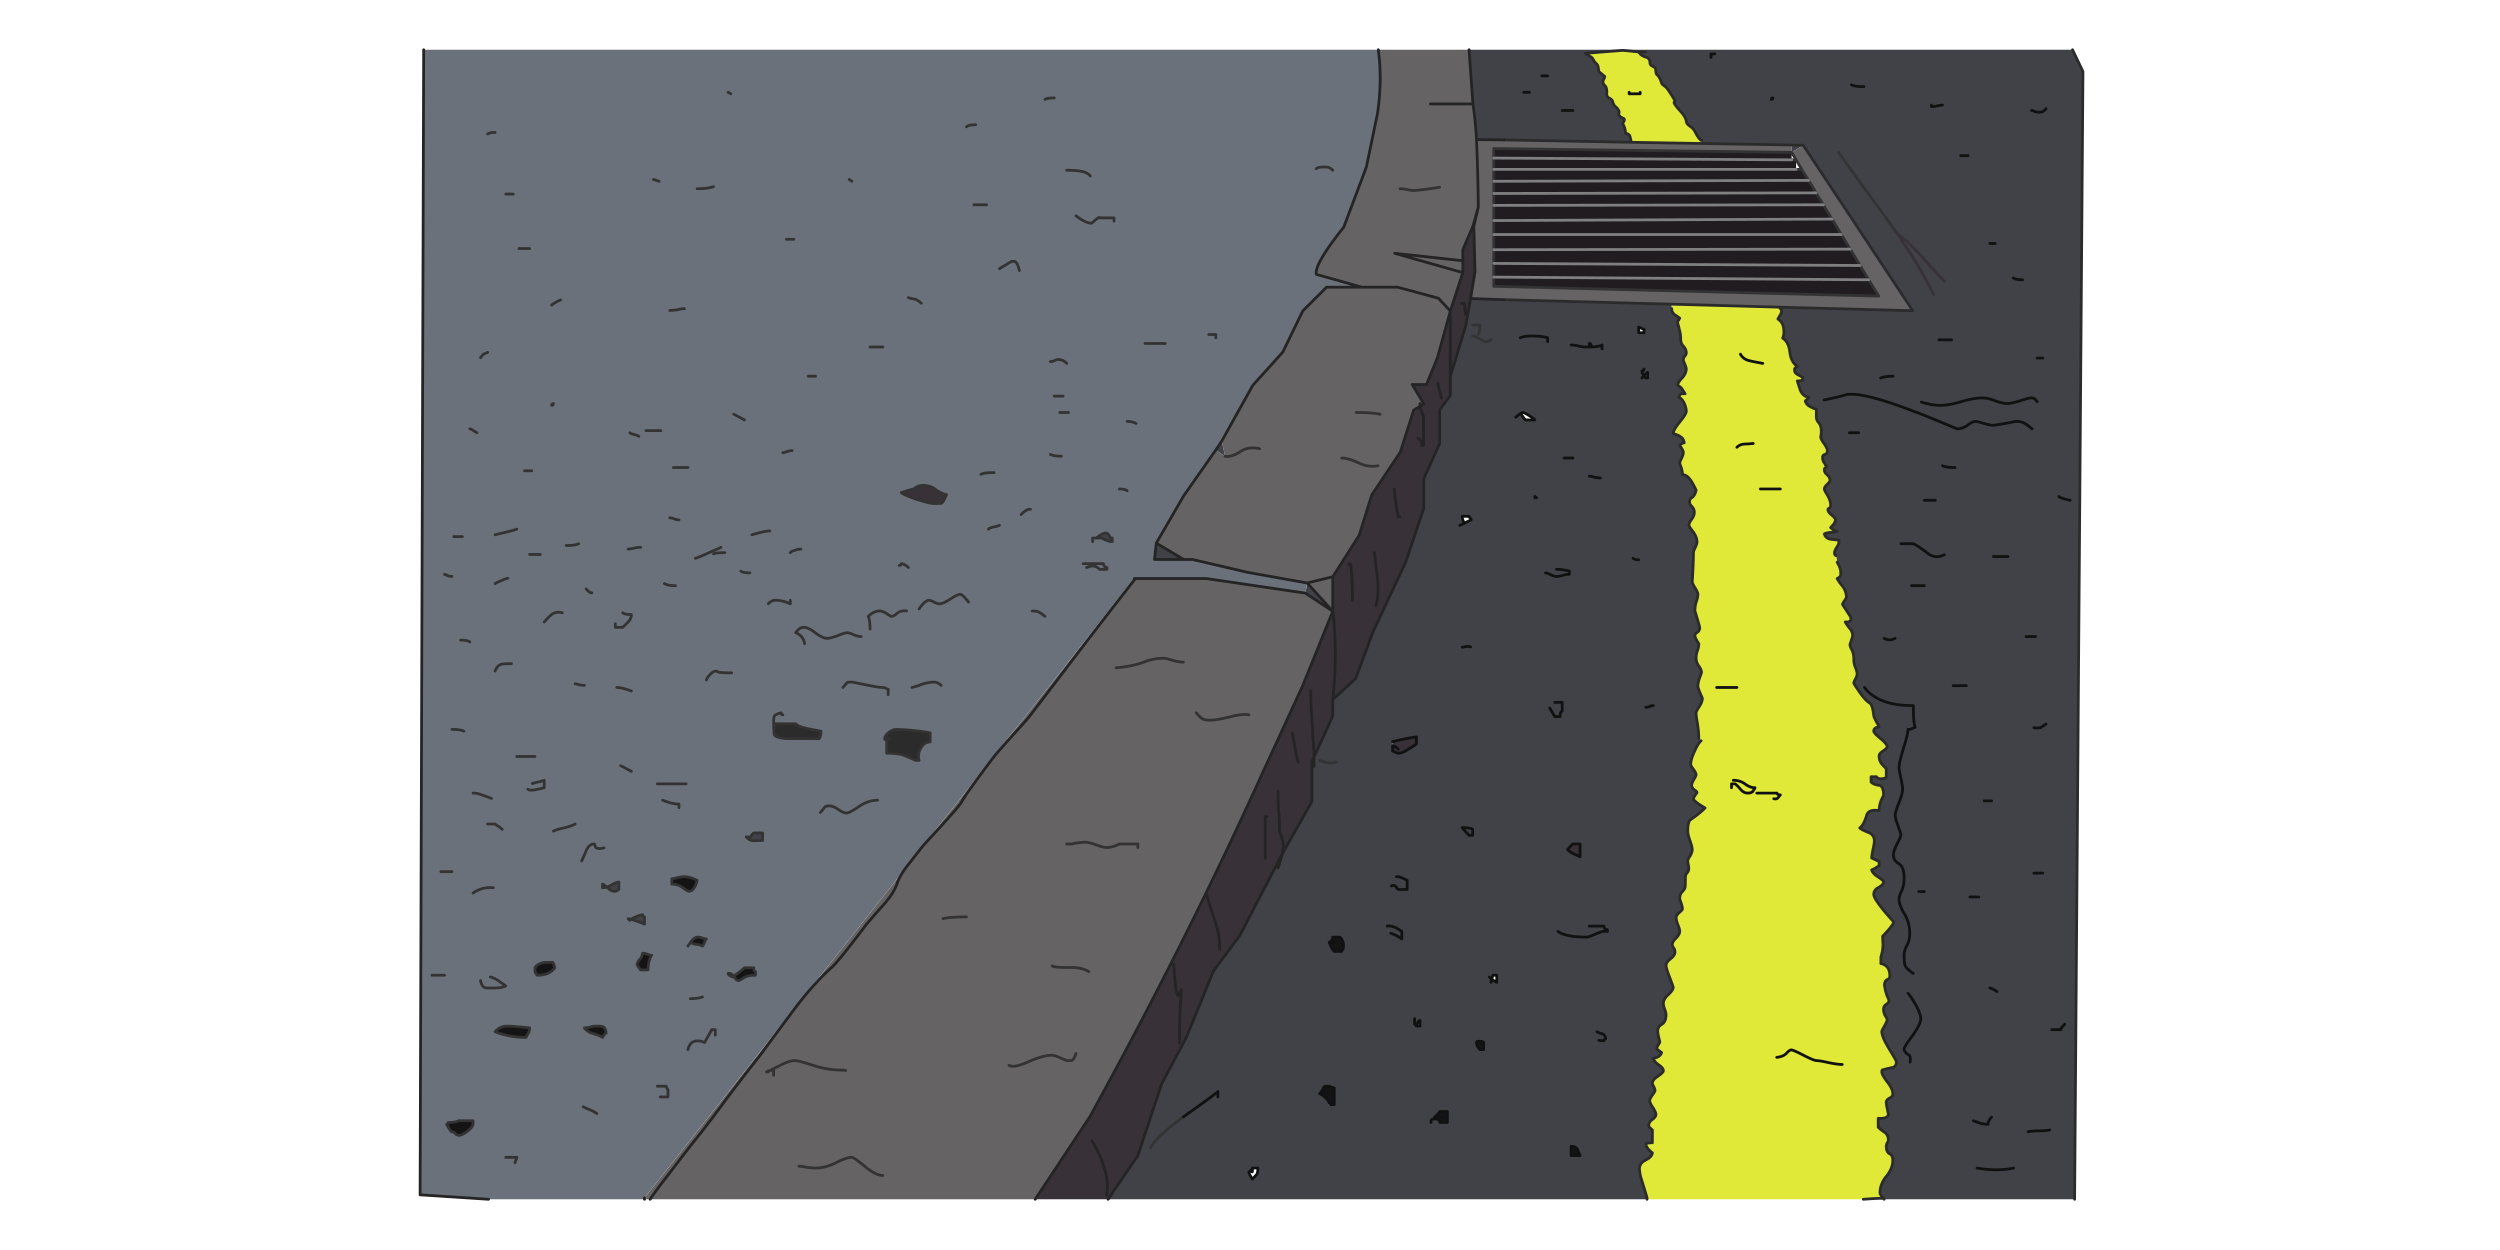 <svg xmlns="http://www.w3.org/2000/svg" width="900" height="450" viewBox="0 0 900 450"><path fill="#656364" d="M323.068 317.758c.5-1.429 1.429-3.107 2.786-5.036L232.01 431.206v.535h2.036c1.357-2.071 3.606-5.106 6.749-9.105 4.5-5.928 7.784-10.177 9.856-12.748 2.286-2.785 5.927-7.572 10.927-14.355 5.07-6.713 9.07-11.891 11.998-15.534 4.784-6.498 8.57-11.604 11.355-15.319 4.927-6.713 9.785-12.211 14.568-16.496 1.715-1.573 5.75-6.57 12.106-14.998.643-.857 2.964-3.536 6.963-8.034 2.215-2.573 3.715-5.038 4.5-7.394m85.702-109.484h-.428l-76.489 96.736c.856-1 1.75-2.001 2.678-3.001 7.071-7.641 10.927-12.032 11.569-13.175 1.144-2.143 5.179-7.786 12.106-16.928.713-.855 2.891-3.32 6.534-7.392 3.643-3.999 5.713-6.356 6.213-7.07 9.5-12.426 16.284-21.318 20.354-26.675a3439.54 3439.54 0 0 1 17.463-22.495m71.026 11.784l-9.856-6.535-35.672-5.249H408.77a3355.193 3355.193 0 0 0-17.461 22.496 13600.15 13600.15 0 0 1-20.354 26.675c-.5.714-2.57 3.071-6.213 7.07-3.643 4.071-5.821 6.536-6.534 7.392-6.928 9.142-10.963 14.785-12.106 16.928-.643 1.143-4.499 5.534-11.569 13.175-.928 1-1.822 2.001-2.678 3.001l-5.999 7.712c-1.357 1.929-2.286 3.607-2.786 5.036-.786 2.356-2.285 4.821-4.499 7.393-4 4.498-6.321 7.177-6.963 8.034-6.356 8.428-10.392 13.425-12.106 14.998-4.784 4.285-9.641 9.783-14.568 16.496a2346.824 2346.824 0 0 0-11.355 15.319c-2.928 3.644-6.928 8.821-11.998 15.534-5 6.783-8.642 11.57-10.927 14.355-2.072 2.571-5.356 6.82-9.856 12.748-3.143 3.999-5.392 7.034-6.749 9.105h138.623l19.711-29.782c14.783-26.853 28.709-53.67 41.779-80.451a1707.049 1707.049 0 0 0 20.462-43.493l14.355-31.176 10.817-26.781m-68.025 18.319c2.143-.929 4.57-1.394 7.284-1.394.5 0 1.536.251 3.106.749 1.644.43 2.928.645 3.857.645-.929 0-2.214-.215-3.857-.645-1.57-.498-2.606-.749-3.106-.749-2.714 0-5.142.465-7.284 1.394-2.715 1-6.036 1.679-9.964 2.034 3.928-.355 7.249-1.034 9.964-2.034m18.853 18.212c.928 1.143 1.786 1.927 2.572 2.355.642.214 1.643.322 3 .322 1 0 3.178-.393 6.534-1.18 2.928-.784 5.214-1.033 6.856-.749-1.643-.284-3.928-.035-6.856.749-3.356.787-5.534 1.18-6.534 1.18-1.357 0-2.357-.108-3-.322-.786-.428-1.644-1.213-2.572-2.355m-46.6 47.242h1.928a7.897 7.897 0 0 1 1.5-.322c1.643-.213 2.678-.319 3.106-.319.929 0 2.286.319 4.072.962 1.714.645 2.964.965 3.75.965 1.428 0 2.964-.429 4.606-1.285h6.642v1.285-1.285h-6.642c-1.643.856-3.178 1.285-4.606 1.285-.786 0-2.036-.32-3.75-.965-1.786-.643-3.143-.962-4.072-.962-.428 0-1.463.106-3.106.319a7.975 7.975 0 0 0-1.5.322h-1.928m-5.25 43.923c.929.429 3 .606 6.214.535 2.929-.073 5.249.429 6.963 1.5-1.714-1.071-4.035-1.573-6.963-1.5-3.213.071-5.285-.106-6.214-.535m-39.315-17.034c1.785-.429 4.606-.643 8.462-.643-3.855 0-6.677.214-8.462.643m42.316 50.136c1.357.643 2.32.962 2.892.962.714 0 1.143-.033 1.286-.106.5-.286.964-1.106 1.393-2.463-.428 1.356-.893 2.177-1.393 2.463-.143.073-.571.106-1.286.106-.572 0-1.535-.319-2.892-.962-1.429-.645-2.428-.965-3-.965-2 0-4.535.643-7.605 1.927-2.928 1.358-5.071 2.036-6.428 2.036-.571 0-1.071-.106-1.5-.32.429.214.929.32 1.5.32 1.357 0 3.5-.678 6.428-2.036 3.07-1.284 5.606-1.927 7.605-1.927.572.001 1.571.321 3 .965m-104.985 4.606c-.143.144-.214.286-.214.429h-.644l.858-.429h.213l4.5-2.25c1.928-.929 3.429-1.394 4.5-1.394 1 0 3.25.573 6.749 1.716a33.31 33.31 0 0 0 10.606 1.714c.643 0 1 .035 1.071.106-.071-.071-.429-.106-1.071-.106a33.31 33.31 0 0 1-10.606-1.714c-3.5-1.143-5.749-1.716-6.749-1.716-1.071 0-2.571.465-4.5 1.394-1.713.858-3.214 1.607-4.5 2.25.358-.143.858-.214 1.5-.214v1.82-1.82c-.643 0-1.143.071-1.5.214h-.213m16.818 35.031c2.357 0 4.82-.645 7.392-1.929 2.5-1.285 4.392-1.93 5.677-1.93.429 0 1.965 1.071 4.606 3.214 2.643 2.216 4.821 3.323 6.536 3.323-1.715 0-3.893-1.107-6.536-3.323-2.642-2.143-4.177-3.214-4.606-3.214-1.286 0-3.178.645-5.677 1.93-2.571 1.285-5.035 1.929-7.392 1.929-.499 0-1.464-.073-2.892-.216-1.357-.284-2.393-.429-3.107-.429.715 0 1.75.145 3.107.429 1.429.143 2.393.216 2.892.216M479.796 207.63l-9.212 2.25 9.212 10.177V207.63m37.708-78.951l4.607-16.712-4.285-4.606-14.678-3.964h-25.601l-8.57 8.57-7.179 14.783-10.819 11.999-11.142 20.033 1.179 5.463c1.571.287 3.429-.286 5.571-1.714 2-1.286 4.285-1.607 6.857-.964-2.572-.643-4.857-.321-6.857.964-2.142 1.428-4 2-5.571 1.714l-3.321-2.25-11.569 16.498-9.856 17.033 9.856 5.892h3.213l19.712 4.606 21.534 3.857 9.212-2.25 9.535-14.998 4.498-14.462 10.284-15.426 4.82-15.105 2.358-1.393 1.284-.856-4.178-6.963h5.143l3.963-9.749m-34.494 36.208c1.571 0 3.643.607 6.212 1.821 2.285 1.071 4.572 1.393 6.856.964-2.284.429-4.571.107-6.856-.964-2.57-1.214-4.641-1.821-6.212-1.821m5.25-16.39c3.927 0 6.783.213 8.57.643-1.787-.43-4.643-.643-8.57-.643m38.349-50.35v-4.285l-24.532-2.678 24.532 6.963m2.25-80.238h-32.674c1 7.355.894 15.069-.32 23.139L491.9 60.117l-8.142 21.639c-7.212 9.07-10.497 14.749-9.854 17.034l16.389 4.606h12.855l14.678 3.964 4.285 4.606 4.498-13.819-24.532-6.963 24.532 2.678v-3.964l3.644-8.463 1.929-6.855a683.004 683.004 0 0 0-.645-24.318 130.71 130.71 0 0 0-1.284-12.855h-15.32 15.32l-1.394-19.498m-24.853 50.029c.643 0 1.501.106 2.572.321.998.215 1.749.321 2.249.321.787 0 2.249-.142 4.392-.428 2.143-.287 3.823-.536 5.036-.75-1.213.214-2.894.463-5.036.75-2.143.286-3.604.428-4.392.428-.5 0-1.251-.106-2.249-.321-1.071-.215-1.93-.321-2.572-.321m108.628-16.284l-25.391-.429-45.849-.856-9.857-.107c.357 8.07.573 16.176.645 24.318l-1.606 6.855.427 16.39-1.607 9.642 12 .429 60.42 1.607 38.565 1.071 48.207 1.286-39.423-59.563-4.179 2.572 1.5 2.463.106.215 2.036 3.428 2.465 3.964 2.034 3.32 1.5 2.572 1.822 2.892.535 1.071 2.569 4.071 3.323 5.57 3.214 5.25 3.533 5.892 3.107 5.142 3.643 5.892-138.623-3.535V53.475l107.234 1.393V52.19l-32.35-.536z"/><path fill="#404248" d="M416.269 195.525l-.642 5.892h10.499l-9.857-5.892m54.315 14.356l-.645 3.642 9.856 6.535-9.211-10.177m-29.568-45.637l-1.179-5.463-2.143 3.214 3.322 2.249m86.665-47.028l-5.569 18.318v6.856l-3.856 5.249v12.106l-5.679 12.533v10.713l-6.534 19.391-11.784 25.174-6.214 16.714-8.248 7.605v5.892l-6.75 14.782v0l-.749 1.607v14.355l-10.605 18.747a8.56 8.56 0 0 1-.322 1.287l-1.285 3.962 1.285-3.962c.143-.43.251-.858.322-1.287l-15.319 29.46-9.535 12.855-9.748 23.89-8.892 16.712-8.57 25.817-10.713 15.748h194.007v-.644l-2.355-7.713a23.205 23.205 0 0 1-.322-2.036c-.143-1.071.106-1.962.749-2.678.07-.214.751-.678 2.035-1.392 1.071-.571 1.681-1.322 1.822-2.251-1.573-1.214-2.357-2.32-2.357-3.32.713-.214 1.5-.32 2.357-.32v-4.607c-.573-.5-.929-.822-1.071-.965a1.158 1.158 0 0 1-.215-.643c0-.857.429-1.571 1.286-2.142.856-.643 1.285-1.252 1.285-1.82 0-.503-.355-1.323-1.071-2.465-.787-1.143-1.178-2.001-1.178-2.572 0-.357.32-.998.964-1.927.643-.857.963-1.429.963-1.716 0-.213-.143-.643-.427-1.284-.357-.643-.536-1.071-.536-1.285 0-.786.643-1.606 1.928-2.465 1.357-.929 2.035-1.606 2.035-2.035 0-.643-.571-1.358-1.713-2.143-1.145-.785-1.785-1.571-1.93-2.356 1.643-.216 2.643-.894 3.001-2.036l-1.714-1.284c0-.502.178-1 .535-1.5.356-.5.536-.858.536-1.071-.502-2.001-.751-3.287-.751-3.856 0-1.071.5-1.894 1.5-2.465 1-.643 1.5-1.787 1.5-3.427 0-.503-.178-1.214-.535-2.143-.287-.787-.43-1.43-.43-1.93 0-1.071.607-2.143 1.82-3.214 1.143-1.071 1.716-1.929 1.716-2.571 0-.214-.429-1.429-1.286-3.643-.856-2.214-1.285-3.641-1.285-4.285 0-.714.536-1.498 1.607-2.356 1.071-.857 1.606-1.642 1.606-2.355 0-.645-.145-1.143-.429-1.5-.355-.5-.536-.894-.536-1.178 0-.787.465-1.607 1.394-2.465.856-.858 1.285-1.679 1.285-2.465 0-.427-.214-1.179-.643-2.25s-.643-1.927-.643-2.571c0-.569.356-1.178 1.071-1.82.785-.642 1.179-1.106 1.179-1.394 0-.427-.145-1.104-.43-2.033-.355-.858-.535-1.43-.535-1.716 0-.929.284-1.714.857-2.356.643-.642 1-1.213 1.071-1.713.071-.43.106-1.394.106-2.895-.072-.929.107-1.64.536-2.142.571-.569.784-1.356.643-2.356-.214-1-.322-1.714-.322-2.143 0-.284.286-.857.857-1.714.5-.857.749-1.606.749-2.249 0-.573-.249-1.606-.749-3.107-.571-1.571-.857-2.751-.857-3.535 0-2.356.357-3.75 1.071-4.179 2.357-1.641 4.071-3.034 5.143-4.177-.716-.429-1.571-.964-2.571-1.606-1.071-.858-1.607-1.394-1.607-1.607 0-.286.216-.751.643-1.394.216-.284.429-.606.645-.964 0-.214-.322-.536-.965-.965-.642-.498-.964-1.104-.964-1.82 0-.284.251-.892.749-1.82.573-.929.857-1.536.857-1.822 0-.358-.322-.998-.965-1.927-.642-.858-.964-1.43-.964-1.716 0-1.285.502-2.963 1.5-5.034.857-1.858 1.606-3.034 2.249-3.536l-.855-.749c0-1.5-.145-3.214-.429-5.144-.356-2-.536-3.355-.536-4.069 0-.429.394-1.216 1.178-2.357.714-1.143 1.071-2.143 1.071-2.999-1.071-2.357-1.606-3.785-1.606-4.285 0-.857.216-1.894.643-3.106.429-1.143.645-1.749.645-1.82 0-.716-.322-1.501-.965-2.358-.643-.927-.965-1.894-.965-2.892 0-1 .18-1.929.536-2.785.284-.857.429-1.645.429-2.357-.929-1.43-1.394-2.392-1.394-2.892s.322-.93.965-1.287c.5-.355.749-.892.749-1.607 0-.285-.569-2.285-1.714-5.999 0-1.285.178-2.428.535-3.427.358-1 .536-1.857.536-2.572 0-.429-.32-1.178-.965-2.249-.713-1.071-1.071-1.857-1.071-2.357.287-4.5.429-7.963.429-10.392 0-.357.216-.964.643-1.821.429-.928.645-1.607.645-2.035 0-1.144-.464-2.357-1.394-3.643-1-1.286-1.5-2.071-1.5-2.357 0-.571.322-1.286.965-2.143.642-.857.964-1.713.964-2.57 0-.644-.249-1.286-.751-1.929-.642-.571-.962-1.143-.962-1.713 0-.786.284-1.321.855-1.607.714-.5 1.216-1.393 1.5-2.678-.786-1.643-1.427-2.821-1.929-3.535-.93-1.357-1.928-2.036-2.998-2.036 0-.786-.145-1.643-.43-2.571-.355-.929-.535-1.464-.535-1.607 0-.287.213-.857.643-1.714.429-.928.642-1.607.642-2.035 0-.571-.427-1.429-1.284-2.572.5-.642 1.035-.964 1.606-.964-.142-.999-.571-1.714-1.284-2.143-.502-.428-1.394-.821-2.679-1.178 0-.856.785-2.249 2.356-4.178 1.571-1.928 2.355-3.214 2.355-3.856 0-.715-.213-1.607-.642-2.678-.571-1.286-1.25-2.072-2.036-2.357.216-.715.502-1.143.857-1.286h1.393c-.142-.213-.464-.713-.964-1.499-.358-.644-.93-1.144-1.714-1.5 0-.643.535-1.535 1.606-2.678 1-1.071 1.498-2.214 1.498-3.428 0-.143-.355-1.107-1.071-2.892 0-.644.181-1.144.536-1.5.357-.429.535-.821.535-1.178 0-.929-.355-1.75-1.071-2.465-.642-.643-.962-1.607-.962-2.892 0-1.071-.181-2.178-.536-3.322a5.66 5.66 0 0 0-.322-1.286c-.142-.5-.213-.821-.213-.963 0-.357.106-.644.32-.857.073-.143.215-.393.429-.75-.716-.5-1.285-.893-1.714-1.179-.784-.571-1.178-1.32-1.178-2.249v-1.607l-60.42-1.607-12-.429-1.711 9.75m23.784 3.749c2.427 0 4.318.214 5.676.642V123v-1.393c-1.358-.427-3.249-.642-5.676-.642-1.93 0-3.323.214-4.179.642.856-.427 2.249-.642 4.179-.642m-15.32 1.714c.214-.071.429-.214.643-.428-.215.213-.43.357-.643.428-.355.144-.787.25-1.285.321h-.429a41.048 41.048 0 0 0-2.678-1.499c-.714-.357-1.249-.536-1.607-.536.358 0 .894.179 1.607.536.713.356 1.606.856 2.678 1.499h.429a5.615 5.615 0 0 0 1.285-.321m35.994.965c.429 0 .643.179.643.536 0 .356-.143.571-.427.642-.071 0-.143.036-.216.108 2.216 0 3.75-.25 4.607-.75v1.392-1.392c-.857.5-2.392.75-4.607.75h-1.392c-.429 0-1.213-.108-2.357-.322-1.143-.286-2.069-.428-2.785-.428.716 0 1.643.142 2.785.428 1.145.214 1.929.322 2.357.322h1.392v-1.286m-41.993-6.643h2.679c0 1.286-.216 2.428-.643 3.428.427-1 .643-2.143.643-3.428h-2.679m-.964 69.418c.284.286.429.536.429.75-.5.214-1.178.536-2.036.965a1.26 1.26 0 0 1-.322.213c-.713.358-1.284.608-1.714.75.43-.142 1.001-.392 1.714-.75-.569-.785-.855-1.607-.855-2.464h2.463c-.002.144.107.322.321.536m20.031-35.244c-.929-.929-1.464-1.75-1.606-2.465a18.279 18.279 0 0 1 0 0c.215-.142.394-.213.535-.213.43 0 1.181.357 2.252 1.071 1.213.713 1.927 1.249 2.143 1.607h-3.324m3.323 28.067v-.536c.354.284.568.462.642.536-.074-.07-.288-.07-.642 0m21.639-7.391c.857.142 1.5.214 1.929.214-.429 0-1.072-.072-1.929-.214-.929-.286-1.607-.429-2.036-.429.428 0 1.107.143 2.036.429m-11.142-6.964h3.214-3.214m27.853-46.708c.43.214.751.322.965.322v1.285h-1.929v-2.035c.141 0 .464.143.964.428m.965 17.141c.429-.571.857-1 1.285-1.285v2.035h-.643a5.076 5.076 0 0 1-.642-.75c-.214.143-.465.393-.749.75.284-.357.535-.607.749-.75-.5-.643-.749-1.25-.749-1.82.498 0 .749-.215.749-.644 0 .429-.251.644-.749.644 0 .57.249 1.177.749 1.82M475.082 273.729c2.355 1 4.356 1.178 5.999.535-1.643.643-3.643.465-5.999-.535m4.714 65.667c-.073-1.143-.073-1.82 0-2.035h2.571c.856.786 1.285 1.749 1.285 2.894 0 .643-.071 1.143-.214 1.5-.286.355-.429.606-.429.749h-2.678c-.643-.643-1.249-1.749-1.822-3.32.429 0 .644-.178.644-.536.427 1.285.643 1.534.643.748m-41.352 53.564v1.93-1.93c-1 .93-5.142 3.966-12.426 9.106-6.999 5.143-10.927 8.893-11.784 11.248.857-2.355 4.785-6.105 11.784-11.248 7.284-5.14 11.426-8.176 12.426-9.106m39.316-1.927c.643 0 1.179.106 1.607.32.571.216.892.322.965.322v5.999h-1.179c0-.214-.108-.394-.322-.536l-.321-.106c0-.216-.32-.714-.963-1.5-.857-.858-1.678-1.465-2.465-1.82.643-.716 1.106-1.43 1.394-2.143.142-.358.569-.536 1.284-.536m-24.961 29.46c.071.998-.071 1.785-.427 2.356-.071.07-.573.606-1.5 1.606-.858-1.284-1.286-2.143-1.286-2.571.428 0 .643-.178.643-.536.429.571.643.679.643.322v-1.178h1.927m135.089-219.503c.427.357 1.104.536 2.034.536-.93 0-1.608-.179-2.034-.536m4.605 53.671c.145 0 .5-.071 1.071-.214.571-.287 1.106-.429 1.606-.429-.5 0-1.035.142-1.606.429-.571.143-.926.214-1.071.214m-34.281-47.779c.858.428 1.571.643 2.143.643.5 0 1.179-.107 2.036-.321.857-.286 1.5-.429 1.929-.429h.643v-1.178c-1.714-.429-3.249-.644-4.607-.644 1.358 0 2.894.214 4.607.644v1.178h-.643c-.429 0-1.071.144-1.929.429-.857.214-1.536.321-2.036.321-.572 0-1.285-.215-2.143-.643-.784-.429-1.391-.644-1.82-.644.429.001 1.036.216 1.82.644m-31.816 26.14c.071 0 .643-.108 1.714-.322.571 0 1 .071 1.284.214-.284-.143-.713-.214-1.284-.214-1.071.213-1.642.322-1.714.322m-16.498 34.816c-.643.498-1.536 1.071-2.679 1.714-1.642 1.071-2.82 1.606-3.535 1.606-.569 0-1.071-.144-1.499-.429-.357-.213-.644-.322-.857-.322v-3.427c2.93-.716 5.785-1.285 8.57-1.714v2.572m47.995-12.964l1.82 3.107h1.929c0-1.285.249-1.928.749-1.928v-3.213h-2.678 2.678v3.213c-.5 0-.749.643-.749 1.928h-1.929l-1.82-3.107m10.925 53.564a110.048 110.048 0 0 0-2.356-1.071c-1-.498-1.715-1-2.143-1.498.785-.929 1.428-1.606 1.928-2.036h2.571v4.605m5.999 27.639c-1.928.858-3.141 1.285-3.644 1.285-4.998 0-8.428-.679-10.283-2.034 1.855 1.355 5.285 2.034 10.283 2.034.504 0 1.717-.426 3.644-1.285 1.642-.716 2.927-.965 3.855-.749v-.645c-.355 0-.642-.106-.855-.32-.287-.286-.429-.608-.429-.964h-5.25 5.25c0 .355.142.678.429.964.214.214.5.32.855.32v.645c-.928-.216-2.213.033-3.855.749m-44.671-35.351h-1.286c-1.428-1.5-2.25-2.428-2.463-2.785 1.071 0 1.927.071 2.571.214.643.073 1.033.215 1.178.429v2.142m-29.247 18.211c.713-.284 1.249-.213 1.606.214.43.645.714 1 .858 1.071h3.214v-3.32c-1.93-.998-3.214-1.43-3.856-1.285.643-.145 1.927.287 3.856 1.285v3.32h-3.214c-.145-.071-.429-.427-.858-1.071-.357-.427-.893-.499-1.606-.214m-.213 17.034c1.285.429 2.605 1.106 3.963 2.036v-2.679c-2.143-1.573-3.892-2.214-5.249-1.929 1.357-.285 3.106.355 5.249 1.929v2.679c-1.358-.93-2.678-1.608-3.963-2.036m30.851 39.314c0-.286.357-.429 1.071-.429.716 0 1.214.143 1.5.429v2.571h-1.284c-.858-.786-1.287-1.642-1.287-2.571m-22.281-6.534v-2.036 2.036l.32.106c.216.073.322.249.322.536.071-.358.213-.749.429-1.178.287-.571.571-.858.855-.858v2.036h-1.284c0-.287-.106-.463-.322-.536l-.32-.106m7.177 33.423c.929-.784 1.571-1.465 1.93-2.034h2.678v3.963h-2.678c0-.857-.643-1.284-1.93-1.284-.643 0-1.035.143-1.178.427-.071.071-.106.357-.106.857 0-.5.035-.786.106-.857.143-.284.535-.427 1.178-.427v-.645m60.42-29.995c-.857-.214-1.5-.465-1.929-.75.429.285 1.071.536 1.929.75.716.357 1.107.964 1.179 1.822-.287 0-.463.142-.536.429l-.106.213c-.787 0-1.394-.035-1.82-.106.427.071 1.033.106 1.82.106l.106-.213c.073-.287.249-.429.536-.429-.072-.858-.464-1.465-1.179-1.822m-40.708-20.461c.284.286.571.535.857.751 0-.143.034-.251.107-.322.213-.571.319-.929.319-1.071h1.394v2.571c-.284-.145-.749-.429-1.394-.857a1.717 1.717 0 0 1-.427-.32 8.246 8.246 0 0 1-.856-.752m32.673 64.276h-3.214v-3.321c1.214 0 2 .43 2.355 1.285l.859 2.036m-39.959-115.268h1.286v-2.143c-.145-.214-.535-.355-1.178-.429-.645-.143-1.5-.214-2.571-.214.213.358 1.036 1.286 2.463 2.786m-257.533-.859c-.286.216-.607.607-.964 1.181-.429.355-1 .427-1.714.213.786 1 1.786 1.465 3 1.394l2.893-.108v-2.679h-3.215m-44.137 31.067a14.064 14.064 0 0 1-1.071-.214l.644.643c.071-.143.214-.288.427-.429m1.715-.857c-.786.287-1.357.571-1.715.856 1.144.357 2.75.929 4.821 1.716v-2.572c-.428 0-.643-.249-.643-.751-.499 0-1.321.251-2.463.751m-11.998-10.499c.5 0 1-.071 1.5-.213-.714-.643-1.214-1-1.5-1.071v1.284m3.214-.965a17.97 17.97 0 0 1-1.714.752c.143.07.286.178.428.319.856.787 1.606 1.181 2.25 1.181.643 0 1.035-.109 1.178-.322.214-.214.392-.322.536-.322v-2.678c-.571 0-1.464.357-2.678 1.07m179.331-125.551c-.429-.786-.858-1.178-1.286-1.178-.857 0-2.036.606-3.535 1.82h1.928c1.643.857 2.928 1.286 3.856 1.286v-1.286c-.286.214-.606 0-.963-.642m245.534-137.23c.357.428.857.928 1.5 1.499l-1.5-2.463v.964m0-3.643v2.678l4.179-2.572-4.179-.106m-50.992-29.566c0 .499.284.893.857 1.178.643.356 1.001.606 1.071.75.071.142.143.607.214 1.393.071.571.251.928.535 1.071.571.571 1.036 1.428 1.394 2.571.143.499.394.857.749 1.071.571.428.892.678.965.749.5.5 1.571 2.107 3.214 4.821 0 .143-.035.25-.106.322-.143.071-.216.178-.216.321 0 .428.714 1.428 2.143 2.999s2.178 2.857 2.249 3.856c.071.571.465 1.107 1.181 1.607.929.643 1.535 1.25 1.82 1.821 1.143 2.215 2 3.357 2.571 3.428v1.071l32.352.536 4.179.106 39.423 59.563-48.207-1.286c.071.071.214.179.427.321.358.429.536.821.536 1.179 0 .428-.214.964-.643 1.607-.429.713-.643 1.107-.643 1.178.858.571 1.465 1.321 1.82 2.249.071.358.143.715.216 1.071.213 1.358.106 2.536-.322 3.536 1.429.928 2.287 2.606 2.571 5.034.285 2.429 1.178 4.143 2.679 5.143-.571.428-.892.713-.965.856v.643c0 .571.394 1.071 1.178 1.5 1.071.571 1.645.893 1.716.964v.964c-.429.214-1.071.321-1.929.321.142.429.5 1.536 1.071 3.321.715 1.571 1.749 2.428 3.106 2.571a2.935 2.935 0 0 1-.751.856c-.284.144-.465.322-.535.536.286.929.929 1.607 1.929 2.036.571.356 1.251.642 2.036.856v2.464c0 .929.213 1.643.642 2.143 1.071 1.071 1.394 2.822.965 5.25-.073.5.287 1.286 1.071 2.357.855 1.214 1.285 2.107 1.285 2.678 0 .715-.287 1.178-.856 1.393-.573.143-.857.5-.857 1.071 0 .857.251 1.571.749 2.143.143.357.357.678.645.964 0 .286-.143.5-.429.643-.216.142-.322.357-.322.642 0 .715.357 1.358 1.071 1.929.642.643.964 1.285.964 1.928 0 .286-.322.75-.964 1.393-.714.642-1.071 1.213-1.071 1.713 0 .358.393 1.144 1.178 2.357.716 1.286 1.071 2.428 1.071 3.429 0 .571-.143.929-.427 1.071-.358.143-.536.321-.536.536 0 .643.465 1.321 1.392 2.036.858.713 1.287 1.249 1.287 1.607 0 .5-.216 1.071-.645 1.713-.569.571-.929.965-1.071 1.178.929.858 1.716 1.286 2.358 1.286-.5.286-1.287.429-2.358.429-1 .071-1.749.25-2.249.536.286 1.071 1.035 1.714 2.249 1.928.716.071 1.716.179 3 .321v.644c0 .5-.284 1.178-.857 2.035-.498.857-.749 1.464-.749 1.821 0 .571.18.929.535 1.071l.43 2.357c.213.428.429.821.642 1.178.43 1.071.643 1.857.643 2.357v1.178c-.213.5-.643.894-1.284 1.179.357.714 1.035 1.678 2.035 2.893.856 1.213 1.285 2.5 1.285 3.856 0 .143-.214.536-.643 1.178-.5.714-.751 1.179-.751 1.394 2 3.07 3 4.642 3 4.713 0 .571-.035.929-.106 1.071-.287.429-.929.608-1.929.536.357.644 1 1.537 1.929 2.679.5.643.749 1.465.749 2.463l-.965 3.001c0 .429.251 1.106.751 2.035.43.93.643 2.034.643 3.321v.429c0 .713.181 1.498.536 2.355.429 1.071.642 1.858.642 2.356 0 .573-.213 1.213-.642 1.929-.355.716-.536 1.178-.536 1.394 0 .214.607 1.178 1.82 2.892 0 .071.038.143.109.214l.106.108c1.357 2 2.604 3.356 3.749 4.069.643.43 1.107 1.93 1.392 4.501 0 .355.645 1.678 1.93 3.963-.285.071-.536.143-.749.213-.787.216-1.181.679-1.181 1.394 0 .43.822 1.322 2.465 2.679 1.571 1.284 2.356 2.249 2.356 2.892 0 .357-.465.857-1.392 1.5-1 .643-1.5 1.249-1.5 1.822 0 1.071.284 2 .857 2.785.355.429.929 1.035 1.714 1.82v3.214c-.714.286-1.358.429-1.93.429-.713 0-1.249-.251-1.606-.749h-1.927v1.927c.784.714 1.82 1.107 3.104 1.179.929.357 1.394 1.535 1.394 3.535 0 .071-.284.679-.857 1.82-.498 1.358-.749 2.607-.749 3.75-2.572-.427-4.072.143-4.499 1.716-.716 2.355-1.536 3.856-2.465 4.498.355.429 1.465 1 3.32 1.714 1.287.571 1.93 1.571 1.93 3 0 .571-.178 1.643-.536 3.214-.286 1.571-.429 2.534-.429 2.892.143.073 1.036.5 2.679 1.287v1.607c-.214 0-.607.213-1.179.642-.713.429-1.215.678-1.5.749.143.785.929 1.643 2.356 2.571 1.286.858 1.929 1.428 1.929 1.714 0 .714-.606 1.394-1.82 2.036-1.143.571-1.716 1.427-1.716 2.571 0 .855 1.214 2.785 3.643 5.785a182.991 182.991 0 0 0 3.536 4.069c0 .643-1.32 2.358-3.965 5.144 0 .643.038 1.643.109 2.998 0 1.358-.252 2.858-.752 4.501v2.355c2.143.429 3.214 1.93 3.214 4.501 0 .569-.32 1-.964 1.284-.643.285-.963.965-.963 2.036.214 1.429.536 2.714.963 3.856.286.571.502 1.071.644 1.5 0 .643-.321 1.143-.964 1.5-.643.355-.965.963-.965 1.82 0 .858.214 1.643.643 2.356.429.573.643 1.071.643 1.5 0 .216-.32.929-.963 2.143-.645 1.071-.965 1.714-.965 1.929 0 1.285.894 3.392 2.679 6.321.855 1.427 1.5 2.498 1.927 3.214.429.784.645 1.249.645 1.392 0 1.071-.429 1.751-1.287 2.035a46.249 46.249 0 0 0-3.643.858h-.106c-.143.142-.214.394-.214.749 0 .643.643 1.82 1.928 3.536 1.357 1.713 2.035 3.176 2.035 4.392 0 .643-.391 1.143-1.178 1.5-.787.427-1.178.929-1.178 1.498 0 .573.249 1.965.749 4.179 0 1.216-1.214 1.751-3.643 1.606v3.214c.573.571 1.394 1.214 2.465 1.93.786.642 1.178 1.535 1.178 2.678 0 .284-.143.643-.429 1.071-.214.5-.32.892-.32 1.178 0 1.358.391 2.25 1.178 2.679.787.357 1.178 1.143 1.178 2.355 0 1.93-.749 3.823-2.249 5.679-1.571 1.856-2.355 3.892-2.355 6.105 0 .357.393.965 1.178 1.822l.106.107c.071.142.143.248.214.321h68.561l3.001-406.012-3.75-7.82H528.859l1.394 19.498c.642 4.285 1.071 8.57 1.284 12.855l9.857.107 45.849.856c-.213-1.213-.394-1.999-.535-2.356-.285-.5-.785-.786-1.498-.857 0-.643-.143-1.393-.43-2.25l-.535-1.178a.95.95 0 0 1 .106-.429c0-.142.071-.286.214-.429.142-.213.215-.428.215-.643 0-.286-.249-.5-.751-.642-.569-.287-.929-.571-1.071-.858-.213-.213-.249-.536-.106-.963.073-.358 0-.679-.214-.965-.144-.356-.5-.786-1.071-1.286-.5-.428-.822-.999-.964-1.714-.143-.571-.607-1.036-1.394-1.392-.643-.358-.892-1.036-.749-2.036 0-1.142-.214-1.928-.643-2.357-.5-.428-.751-.892-.751-1.393 0-.356.143-.75.429-1.178.145-.429.216-.679.216-.75l-2.143-1.821a17.568 17.568 0 0 0-.216-1.5 2.081 2.081 0 0 0-.749-1.394c-.357-.285-.714-.786-1.071-1.499-.286-.5-.68-.857-1.178-1.071l-1.607-1.071 13.498-1.071 5.463.536 2.679.107-2.679-.107c.284.214.643.571 1.071 1.071a8.54 8.54 0 0 0 1.394.75c1.214.217 1.82.932 1.82 2.147m21.961-3.214h1.394-1.394v1.285-1.285m45.958 35.459c.143.142.32.393.536.75 1.855 2.714 7.392 10.356 16.604 22.924a643.06 643.06 0 0 0 3.963 5.571c.5.356 1.035.75 1.606 1.179 1.643 1.285 3.536 3.106 5.679 5.463.143.071.287.179.429.321.071.144.178.286.32.429.145.142.287.286.429.428 2.428 2.786 4.428 5 5.999 6.642 1.071 1.286 1.929 2.178 2.571 2.678-.643-.5-1.5-1.393-2.571-2.678-1.571-1.643-3.571-3.856-5.999-6.642-.142-.142-.284-.286-.429-.428a1.676 1.676 0 0 1-.32-.429 1.67 1.67 0 0 0-.429-.321c-2.143-2.357-4.036-4.179-5.679-5.463l-.213.857c1.429 2.143 2.82 4.25 4.178 6.32.071.214.143.358.214.429.143.215.251.394.322.536a153.454 153.454 0 0 0 0 0 5.408 5.408 0 0 0-.322-.536c-.071-.071-.143-.214-.214-.429a965.96 965.96 0 0 0-4.178-6.32c-.43-.644-.894-1.321-1.394-2.036a665.445 665.445 0 0 1-3.963-5.571c-9.213-12.568-14.749-20.21-16.604-22.924-.215-.357-.392-.608-.535-.75m-24.21-19.069c0-.215.106-.394.32-.536h.215c0 .357-.179.536-.535.536m-82.597-8.463h2.035-2.035m7.286 12.427h3.856-3.856m-13.82-6.535h2.035-2.035m108.091 110.77c4.428-.929 7.215-1.607 8.357-2.036h1.82c4.143 0 11.604 2.071 22.39 6.213a3.8 3.8 0 0 0 .965.322 823.704 823.704 0 0 1 14.354 5.892c1.213 0 2.465-.429 3.749-1.286 1.214-.929 2.143-1.393 2.787-1.393.569 0 1.606.249 3.104.749 1.646.429 2.679.644 3.107.644.571 0 2.071-.215 4.501-.644 2.427-.5 3.855-.749 4.285-.749.929 0 1.749.178 2.462.536.643.286 1.643.999 3.001 2.143-1.358-1.144-2.358-1.857-3.001-2.143-.713-.358-1.533-.536-2.462-.536-.43 0-1.858.249-4.285.749-2.43.429-3.93.644-4.501.644-.429 0-1.462-.215-3.107-.644-1.498-.5-2.535-.749-3.104-.749-.645 0-1.573.463-2.787 1.393-1.284.856-2.536 1.286-3.749 1.286a817.327 817.327 0 0 0-14.354-5.892 3.853 3.853 0 0 1-.965-.322c-10.786-4.142-18.247-6.213-22.39-6.213h-1.82c-1.142.429-3.929 1.106-8.357 2.036m9.856-113.449c.857.429 2.357.644 4.5.644-2.143 0-3.643-.214-4.5-.644m39.316 25.496h2.679-2.679m-10.499-18.211v.536c.429 0 1.106-.071 2.036-.213.857-.214 1.5-.322 1.929-.322-.429 0-1.071.108-1.929.322-.93.142-1.607.213-2.036.213v-.536m40.389 2.143c.142-.071.427-.357.855-.857-.429.5-.714.785-.855.857-.43.286-1.001.429-1.716.429-.498 0-1.034-.106-1.607-.321-.427-.214-.784-.321-1.071-.321.287 0 .645.106 1.071.321.573.215 1.109.321 1.607.321.715-.001 1.286-.144 1.716-.429m-19.393 47.671h1.93-1.93m8.464 12.427c.5.428 1.607.643 3.32.643-1.713 0-2.82-.215-3.32-.643m8.57 28.817h2.036-2.036m-56.348 7.178c1.143-.428 2.643-.643 4.499-.643-1.857 0-3.357.215-4.499.643m20.996-13.713h4.607-4.607m.536 23.569c2.071 0 4.643-.465 7.715-1.393 2.998-.857 5.39-1.286 7.176-1.286 1.501 0 3.144.356 4.928 1.071 1.785.642 3.214.964 4.285.964.858 0 2.358-.322 4.501-.964 2.213-.715 3.533-1.071 3.963-1.071.642 0 1.142.142 1.5.429.213.213.462.536.749.963-.287-.428-.536-.75-.749-.963-.358-.287-.858-.429-1.5-.429-.43 0-1.75.356-3.963 1.071-2.143.642-3.643.964-4.501.964-1.071 0-2.5-.322-4.285-.964-1.784-.715-3.427-1.071-4.928-1.071-1.786 0-4.178.429-7.176 1.286-3.073.928-5.644 1.393-7.715 1.393-2.069 0-4.356-.394-6.856-1.178 2.499.784 4.786 1.178 6.856 1.178m-32.78 9.856h3.32-3.32m26.995 24.318h3.965-3.965m6.536-12.428c.855.429 2.356.643 4.499.643-2.143 0-3.644-.214-4.499-.643m41.887 11.034c.286.287.784.536 1.5.75.427.144 1.284.357 2.569.644-1.285-.287-2.143-.5-2.569-.644-.716-.214-1.214-.463-1.5-.75m-23.569 21.64h5.25-5.25m11.784 28.816h3.427-3.427m-40.601-33.422c1.571.786 3.427 2.036 5.569 3.75 1.858 1.143 3.716 1.213 5.572.214-1.856.999-3.714.928-5.572-.214-2.142-1.715-3.998-2.965-5.569-3.75h-4.499 4.499m-.643 15.104h4.605-4.605m-9.856 18.963c1.357.714 2.678.714 3.965 0-1.288.714-2.608.714-3.965 0m24.854 17.032h4.714-4.714m-14.677 15.427a.73.73 0 0 0-.536.215 5.456 5.456 0 0 1-1.071.107c0 1.142-.535 3.392-1.606 6.747a72.774 72.774 0 0 0-1.178 4.285c-.287 1.143-.429 2.036-.429 2.679 0 .502.215 1.749.644 3.749.427 2 .643 3.285.643 3.858 0 1.285-.464 3.034-1.394 5.247-.855 2.214-1.284 3.607-1.284 4.179 0 .929.357 2.287 1.071 4.072.642 1.784.964 2.855.964 3.213 0 .43-.464 1.501-1.394 3.214-.857 1.785-1.284 3.107-1.284 3.963 0 .287.033.571.106.858.214.927.822 1.678 1.82 2.249 1.287.787 1.93 2.465 1.93 5.034 0 2-.287 3.571-.858 4.714-.643 1.287-.964 2.32-.964 3.107 0 1.355.644 3.106 1.929 5.249.143.214.284.392.429.536v.214c0 .072.036.144.106.215.93 1.856 1.394 3.856 1.394 5.999 0 1.643-.322 3.069-.964 4.285-.714 1.284-1.071 2.463-1.071 3.534 0 2 .106 3.213.319 3.643.287.857 1.287 1.855 3.001 3-1.714-1.145-2.714-2.143-3.001-3-.213-.43-.319-1.643-.319-3.643 0-1.071.357-2.25 1.071-3.534.642-1.216.964-2.643.964-4.285 0-2.143-.464-4.143-1.394-5.999-.07-.071-.106-.143-.106-.215v-.214a3.513 3.513 0 0 1-.429-.536c-1.285-2.143-1.929-3.894-1.929-5.249 0-.787.321-1.82.964-3.107.571-1.143.858-2.714.858-4.714 0-2.569-.643-4.247-1.93-5.034-.998-.571-1.606-1.322-1.82-2.249a3.452 3.452 0 0 1-.106-.858c0-.855.427-2.178 1.284-3.963.93-1.713 1.394-2.784 1.394-3.214 0-.357-.322-1.429-.964-3.213-.714-1.785-1.071-3.144-1.071-4.072 0-.571.429-1.965 1.284-4.179.93-2.213 1.394-3.962 1.394-5.247 0-.573-.216-1.858-.643-3.858-.429-2-.644-3.247-.644-3.749 0-.643.142-1.536.429-2.679.286-1.213.68-2.641 1.178-4.285 1.071-3.355 1.606-5.605 1.606-6.747.358 0 .716-.036 1.071-.107a.73.73 0 0 1 .536-.215c.502-.287.822-.43.965-.43-.43-1.284-.643-3.892-.643-7.818-2 0-3.82-.107-5.463-.322-3.572-.5-6.501-1.534-8.786-3.107-1.355-.855-2.463-1.892-3.32-3.104.857 1.213 1.965 2.249 3.32 3.104 2.285 1.573 5.214 2.607 8.786 3.107 1.643.215 3.463.322 5.463.322 0 3.927.213 6.534.643 7.818-.143 0-.464.143-.965.43m25.819 26.032h2.678-2.678m20.567-26.462c0-.07.571-.464 1.714-1.178-1.142.714-1.714 1.108-1.714 1.178-.787.287-1.678.322-2.678.109 1.001.213 1.891.178 2.678-.109m-25.71 61.062h3.213-3.213m23.033-8.569h3.214-3.214m-41.459 6.643h2.034-2.034m.75 45.742c0 1.287-.964 3.287-2.892 5.999-2.071 2.787-3.106 4.428-3.106 4.93 0 .355.142.713.429 1.071.213.355.535.643.962.855.787.358 1.038 1.287.752 2.785.286-1.498.035-2.427-.752-2.785-.427-.213-.749-.5-.962-.855-.287-.358-.429-.716-.429-1.071 0-.502 1.035-2.143 3.106-4.93 1.928-2.712 2.892-4.712 2.892-5.999 0-1.213-.678-2.998-2.035-5.356-1.071-1.855-1.928-3.106-2.572-3.749.645.643 1.501 1.894 2.572 3.749 1.357 2.358 2.035 4.143 2.035 5.356m24.852-11.032c.43 0 1.287.427 2.572 1.284-1.285-.858-2.142-1.284-2.572-1.284m22.284 14.998h3.32c0-.503.464-1.143 1.394-1.93-.93.787-1.394 1.427-1.394 1.93h-3.32m-8.464 36.743c.857-.214 2.178-.32 3.965-.32 1.569 0 2.82-.109 3.75-.322-.93.213-2.181.322-3.75.322-1.787 0-3.107.106-3.965.32m-19.712-3.963c1.573.571 2.465.894 2.679.964.929.214 1.786.32 2.571.32 0-.855.429-1.713 1.286-2.571-.857.858-1.286 1.716-1.286 2.571-.785 0-1.643-.106-2.571-.32-.214-.07-1.105-.393-2.679-.964m1.288 17.033c4.714.855 9.105.855 13.175 0-4.07.856-8.462.856-13.175 0M638.022 35.264c-.214.142-.32.321-.32.536.355 0 .535-.179.535-.536h-.215z"/><path fill="#383138" d="M480.332 225.413a45.4 45.4 0 0 0-.536-5.355l-10.819 26.781-14.355 31.176a1707.049 1707.049 0 0 1-20.462 43.493c.786 2.571 1.965 6.249 3.535 11.032.929 2.645 1.394 5.75 1.394 9.321 0-3.571-.465-6.677-1.394-9.321-1.57-4.783-2.75-8.461-3.535-11.032-13.07 26.781-26.996 53.599-41.779 80.451l-19.711 29.782h26.246l10.713-15.748 8.57-25.817 8.892-16.712 9.748-23.89 9.535-12.855 15.319-29.46c.213-1.071.322-2.069.322-2.998 0-.573-.216-1.536-.645-2.894-.498-1.358-.749-2.25-.749-2.679 0-1.998-.071-3.927-.214-5.785-.215-1.927-.322-4.605-.322-8.034 0 3.429.107 6.107.322 8.034.143 1.858.214 3.787.214 5.785 0 .429.251 1.32.749 2.679.429 1.357.645 2.32.645 2.894 0 .929-.109 1.927-.322 2.998l10.605-18.747v-14.355l.749-1.607a48.88 48.88 0 0 0-.213-4.605c-.216-2.713-.322-4.606-.322-5.678-.429-5.928-.643-10.427-.643-13.498 0 3.071.214 7.57.643 13.498 0 1.071.106 2.965.322 5.678a48.88 48.88 0 0 1 .213 4.605l6.75-14.782v-5.892c.997-9.356 1.177-18.177.535-26.463m-15.104 38.566c.071.216.355 1.716.855 4.501.429 2.643.857 4.605 1.287 5.892-.43-1.286-.858-3.249-1.287-5.892-.5-2.786-.784-4.286-.855-4.501m-9.107 29.996h-.645v15.106-15.106h.645m-30.853 62.991c-.429 4.785-.643 10.927-.643 18.425 0-7.498.214-13.64.643-18.425-.286 0-.5.143-.643.429-.143.143-.358.463-.643.965-.5-1-.857-3.143-1.071-6.428-.215-2.143-.321-3.749-.321-4.82 0 1.071.106 2.678.321 4.82.214 3.285.571 5.428 1.071 6.428.285-.502.5-.822.643-.965.143-.287.357-.429.643-.429v-.642.642m-26.889 73.382c.571-2.927.286-6.285-.858-10.07-.999-3.213-2.464-6.392-4.392-9.534 1.928 3.143 3.393 6.321 4.392 9.534 1.144 3.785 1.43 7.143.858 10.07m168.083-122.983c.498.216 1.285.573 2.356 1.071v-4.605h-2.571c-.5.43-1.143 1.107-1.928 2.036.428.498 1.143 1 2.143 1.498m-59.242-37.814c1.143-.643 2.036-1.216 2.679-1.714v-2.571a100.58 100.58 0 0 0-8.57 1.714v1.5c.571 0 1.251.429 2.036 1.284-.785-.855-1.465-1.284-2.036-1.284v1.927c.214 0 .5.109.857.322.428.285.93.429 1.499.429.714-.001 1.893-.536 3.535-1.607m14.891-134.017v-23.568l-4.607 16.712-3.963 9.748h-5.143l4.178 6.963-1.284.856c.143 1.071.535 2.286 1.178 3.643v10.498h-.643c.143-.786.034-1.357-.322-1.713l-1.071-.965 1.071.965c.356.356.465.928.322 1.713h.643V149.89c-.643-1.357-1.035-2.572-1.178-3.643l-2.358 1.393-4.82 15.105-10.284 15.426-4.498 14.462-9.535 14.998v12.427c.287 1.786.463 3.571.536 5.355.642 8.286.462 17.106-.536 26.462l8.248-7.605 6.214-16.714 11.784-25.174 6.534-19.391v-10.713l5.679-12.533v-12.106l3.856-5.249v-6.856m-4.392 2.571c0 .643.427 2.393 1.284 5.249-.858-2.856-1.284-4.606-1.284-5.249m-15.749 37.923c0 1.571.464 4.893 1.394 9.964h.642-.642c-.93-5.071-1.394-8.393-1.394-9.964m-16.39 27.104h.643c.429 2.5.643 6.82.643 12.962 0-6.142-.214-10.462-.643-12.962h-.643m10.284 5.142c.429 4 .249 7.249-.536 9.748.785-2.5.965-5.749.536-9.748-.571-4.5-.894-7.357-.965-8.57-.071-.429-.106-.679-.106-.75 0 .071.035.321.106.75.072 1.213.394 4.07.965 8.57m-159.298-32.246c-1.143-.857-2.571-1.285-4.285-1.285-1.286 0-2.393.428-3.322 1.285h.429c-.277.011-.6.047-.964.108-.571.142-1.178.321-1.82.536-1.357.428-2.072.642-2.143.642.285.429 2.035 1.215 5.249 2.357 3.357 1.071 5.5 1.606 6.427 1.606 1.572 0 2.5-.035 2.786-.106.499-.287 1.107-1.321 1.82-3.107-1.428-.286-2.82-.965-4.177-2.036m194.008-94.593h-.322l-3.644 8.463v8.249l-4.498 13.819v23.568l5.569-18.318 1.714-9.749 1.607-9.642-.426-16.39m-4.394 27.746h.858c.355 1.786.535 3.106.535 3.964 0-.858-.18-2.178-.535-3.964h-.858z"/><path fill="#201C20" d="M662.877 84.434H537.751v5.464l128.34-.214-3.214-5.25m-125.126 5.464v4.927l131.873.75-3.533-5.892-128.34.215m0 4.928v4.929l134.98.963-3.107-5.142-131.873-.75m0 4.928v3.32l138.623 3.535-3.643-5.892-134.98-.963m125.126-15.32l-3.323-5.57-121.803.536v5.034h125.126m-5.893-9.641l-.535-1.071-118.698.214V79.4l121.803-.536-2.57-4.071m-3.857-6.535l-2.034-3.32-113.342.321v4.392l116.02-.214-.644-1.179m1.5 2.572l-.856-1.394-116.02.214v4.285l118.698-.214-1.822-2.891m-.856-1.393l.856 1.394-1.5-2.572.644 1.178m-2.678-4.499l-2.465-3.964H537.751v4.285l113.342-.321m-4.501-7.392h-1.606l-107.234-.643v4.071h108.841v-3.428m-1.608 0v-2.678l-107.234-1.393v3.428l107.234.643z"/><path fill="#E0E938" d="M640.807 110.895a3.338 3.338 0 0 1-.427-.321l-38.565-1.071v1.607c0 .929.394 1.678 1.178 2.249.429.287.998.679 1.714 1.179a15.5 15.5 0 0 0-.429.75c-.214.213-.32.5-.32.857 0 .142.071.463.213.963.143.358.251.786.322 1.286.355 1.144.536 2.25.536 3.322 0 1.285.32 2.249.962 2.892.716.714 1.071 1.536 1.071 2.465 0 .356-.178.749-.535 1.178-.355.357-.536.857-.536 1.5.716 1.785 1.071 2.749 1.071 2.892 0 1.214-.498 2.357-1.498 3.428-1.071 1.144-1.606 2.036-1.606 2.678.784.356 1.355.856 1.714 1.5.5.786.822 1.286.964 1.499h-1.393c-.355.144-.642.571-.857 1.286.786.285 1.465 1.071 2.036 2.357.429 1.071.642 1.963.642 2.678 0 .642-.784 1.928-2.355 3.856-1.571 1.929-2.356 3.322-2.356 4.178 1.285.357 2.177.75 2.679 1.178.713.429 1.143 1.144 1.284 2.143-.571 0-1.106.322-1.606.964.857 1.143 1.284 2 1.284 2.572 0 .428-.213 1.106-.642 2.035-.43.857-.643 1.428-.643 1.714 0 .143.18.678.535 1.607.285.928.43 1.785.43 2.571 1.07 0 2.068.679 2.998 2.036.502.714 1.143 1.893 1.929 3.535-.284 1.286-.786 2.178-1.5 2.678-.571.286-.855.821-.855 1.607 0 .571.32 1.142.962 1.713.502.644.751 1.286.751 1.929 0 .857-.322 1.713-.964 2.57-.643.857-.965 1.571-.965 2.143 0 .286.5 1.071 1.5 2.357.93 1.286 1.394 2.5 1.394 3.643 0 .428-.216 1.106-.645 2.035-.427.857-.643 1.464-.643 1.821 0 2.428-.142 5.892-.429 10.392 0 .5.358 1.286 1.071 2.357.645 1.071.965 1.82.965 2.249 0 .715-.178 1.571-.536 2.572-.357.999-.535 2.143-.535 3.427 1.145 3.714 1.714 5.714 1.714 5.999 0 .715-.249 1.251-.749 1.607-.643.357-.965.787-.965 1.287s.465 1.462 1.394 2.892c0 .713-.145 1.5-.429 2.357a7.184 7.184 0 0 0-.536 2.785c0 .998.322 1.965.965 2.892.643.857.965 1.643.965 2.358 0 .071-.216.678-.645 1.82-.427 1.213-.643 2.249-.643 3.106 0 .5.535 1.928 1.606 4.285 0 .856-.357 1.856-1.071 2.999-.784 1.142-1.178 1.929-1.178 2.357 0 .714.18 2.069.536 4.069.284 1.93.429 3.644.429 5.144l.855.749c-.643.502-1.392 1.678-2.249 3.536-.998 2.071-1.5 3.749-1.5 5.034 0 .286.322.857.964 1.716.643.929.965 1.568.965 1.927 0 .286-.284.894-.857 1.822-.498.929-.749 1.536-.749 1.82 0 .716.322 1.322.964 1.82.643.429.965.751.965.965-.216.357-.429.68-.645.964-.427.643-.643 1.107-.643 1.394 0 .214.536.749 1.607 1.607 1 .643 1.855 1.178 2.571 1.606-1.071 1.143-2.785 2.536-5.143 4.177-.714.429-1.071 1.822-1.071 4.179 0 .784.286 1.964.857 3.535.5 1.501.749 2.534.749 3.107 0 .643-.249 1.392-.749 2.249-.571.856-.857 1.43-.857 1.714 0 .429.108 1.143.322 2.143.142 1-.071 1.787-.643 2.356-.429.502-.608 1.213-.536 2.142 0 1.501-.035 2.465-.106 2.895-.071.5-.429 1.071-1.071 1.713-.573.643-.857 1.428-.857 2.356 0 .286.18.857.535 1.716.285.929.43 1.606.43 2.033 0 .287-.394.752-1.179 1.394-.715.643-1.071 1.251-1.071 1.82 0 .645.214 1.5.643 2.571s.643 1.823.643 2.25c0 .786-.429 1.606-1.285 2.465-.929.857-1.394 1.678-1.394 2.465 0 .284.181.678.536 1.178.284.357.429.855.429 1.5 0 .714-.535 1.498-1.606 2.355-1.071.858-1.607 1.643-1.607 2.356 0 .645.429 2.071 1.285 4.285.857 2.214 1.286 3.429 1.286 3.643 0 .643-.573 1.5-1.716 2.571-1.213 1.071-1.82 2.143-1.82 3.214 0 .5.143 1.143.43 1.93.357.929.535 1.64.535 2.143 0 1.64-.5 2.784-1.5 3.427-1 .571-1.5 1.394-1.5 2.465 0 .569.249 1.855.751 3.856 0 .213-.18.571-.536 1.071-.357.5-.535.998-.535 1.5l1.714 1.284c-.358 1.143-1.358 1.82-3.001 2.036.145.785.785 1.571 1.93 2.356 1.142.784 1.713 1.5 1.713 2.143 0 .429-.678 1.106-2.035 2.035-1.285.858-1.928 1.679-1.928 2.465 0 .214.179.643.536 1.285.284.642.427 1.071.427 1.284 0 .287-.32.858-.963 1.716-.644.929-.964 1.569-.964 1.927 0 .571.391 1.43 1.178 2.572.716 1.142 1.071 1.962 1.071 2.465 0 .568-.429 1.178-1.285 1.82-.857.57-1.286 1.284-1.286 2.142 0 .214.073.43.215.643.143.143.498.465 1.071.965v4.607c-.857 0-1.645.106-2.357.32 0 1 .784 2.106 2.357 3.32-.142.929-.751 1.68-1.822 2.251-1.284.714-1.965 1.178-2.035 1.392-.643.716-.892 1.606-.749 2.678.07.643.18 1.323.322 2.036l2.355 7.713v.644h77.881c3.858-.286 6.285-.393 7.285-.321l-.106-.107c-.785-.857-1.178-1.465-1.178-1.822 0-2.214.784-4.249 2.355-6.105 1.5-1.855 2.249-3.749 2.249-5.679 0-1.213-.391-1.998-1.178-2.355-.787-.429-1.178-1.32-1.178-2.679 0-.286.106-.678.32-1.178.286-.429.429-.787.429-1.071 0-1.143-.392-2.036-1.178-2.678-1.071-.716-1.892-1.358-2.465-1.93v-3.214c2.429.145 3.643-.391 3.643-1.606-.5-2.214-.749-3.605-.749-4.179 0-.569.391-1.071 1.178-1.498.787-.357 1.178-.857 1.178-1.5 0-1.216-.678-2.679-2.035-4.392-1.285-1.716-1.928-2.894-1.928-3.536 0-.355.071-.607.214-.749h.106c1-.287 2.214-.573 3.643-.858.858-.284 1.287-.964 1.287-2.035 0-.143-.216-.607-.645-1.392-.427-.716-1.071-1.787-1.927-3.214-1.785-2.93-2.679-5.036-2.679-6.321 0-.215.32-.857.965-1.929.643-1.214.963-1.927.963-2.143 0-.429-.214-.927-.643-1.5a4.485 4.485 0 0 1-.643-2.356c0-.857.322-1.465.965-1.82.643-.357.964-.857.964-1.5a11.432 11.432 0 0 0-.644-1.5c-.427-1.143-.749-2.428-.963-3.856 0-1.071.32-1.751.963-2.036.644-.284.964-.715.964-1.284 0-2.571-1.071-4.072-3.214-4.501v-2.355c.5-1.643.752-3.143.752-4.501-.071-1.355-.109-2.355-.109-2.998 2.645-2.785 3.965-4.501 3.965-5.144a180.419 180.419 0 0 1-3.536-4.069c-2.429-3-3.643-4.93-3.643-5.785 0-1.145.573-2 1.716-2.571 1.214-.643 1.82-1.322 1.82-2.036 0-.286-.643-.855-1.929-1.714-1.428-.929-2.214-1.786-2.356-2.571.285-.071.787-.32 1.5-.749.571-.429.965-.642 1.179-.642v-1.607c-1.643-.787-2.536-1.214-2.679-1.287 0-.357.143-1.32.429-2.892.358-1.571.536-2.643.536-3.214 0-1.429-.643-2.429-1.93-3-1.855-.714-2.965-1.285-3.32-1.714.929-.642 1.749-2.143 2.465-4.498.427-1.573 1.927-2.143 4.499-1.716 0-1.143.251-2.392.749-3.75.573-1.142.857-1.749.857-1.82 0-2-.465-3.178-1.394-3.535-1.284-.071-2.32-.465-3.104-1.179v-1.927h1.927c.357.498.894.749 1.606.749.571 0 1.216-.143 1.93-.429v-3.214c-.785-.785-1.358-1.392-1.714-1.82-.573-.785-.857-1.714-.857-2.785 0-.573.5-1.18 1.5-1.822.927-.643 1.392-1.143 1.392-1.5 0-.643-.785-1.607-2.356-2.892-1.643-1.356-2.465-2.249-2.465-2.679 0-.715.394-1.178 1.181-1.394.213-.07.464-.142.749-.213-1.285-2.285-1.93-3.607-1.93-3.963-.284-2.571-.749-4.071-1.392-4.501-1.145-.713-2.392-2.069-3.749-4.069l-.106-.108c-.071-.071-.109-.143-.109-.214-1.213-1.714-1.82-2.678-1.82-2.892 0-.216.181-.678.536-1.394.429-.716.642-1.355.642-1.929 0-.498-.213-1.285-.642-2.356-.355-.857-.536-1.643-.536-2.355v-.429c0-1.287-.213-2.392-.643-3.321-.5-.929-.751-1.606-.751-2.035l.965-3.001c0-.998-.249-1.82-.749-2.463-.929-1.142-1.571-2.035-1.929-2.679 1 .072 1.642-.107 1.929-.536.071-.143.106-.5.106-1.071 0-.071-1-1.643-3-4.713 0-.214.251-.679.751-1.394.429-.643.643-1.036.643-1.178 0-1.356-.429-2.643-1.285-3.856-1-1.215-1.678-2.178-2.035-2.893.642-.286 1.071-.679 1.284-1.179v-1.178c0-.5-.213-1.286-.643-2.357-.213-.356-.429-.75-.642-1.178l-.43-2.357c-.355-.142-.535-.5-.535-1.071 0-.357.251-.964.749-1.821.573-.857.857-1.535.857-2.035v-.644c-1.284-.143-2.284-.25-3-.321-1.214-.214-1.963-.857-2.249-1.928.5-.286 1.249-.464 2.249-.536 1.071 0 1.858-.143 2.358-.429-.643 0-1.43-.428-2.358-1.286.143-.213.502-.607 1.071-1.178.429-.642.645-1.213.645-1.713 0-.358-.429-.894-1.287-1.607-.927-.715-1.392-1.394-1.392-2.036 0-.214.178-.393.536-.536.284-.142.427-.5.427-1.071 0-1-.355-2.143-1.071-3.429-.785-1.213-1.178-1.999-1.178-2.357 0-.5.357-1.071 1.071-1.713.642-.643.964-1.107.964-1.393 0-.644-.322-1.286-.964-1.928-.714-.571-1.071-1.214-1.071-1.929 0-.285.106-.5.322-.642.286-.142.429-.357.429-.643a2.857 2.857 0 0 1-.645-.964c-.498-.571-.749-1.286-.749-2.143 0-.571.284-.929.857-1.071.569-.214.856-.678.856-1.393 0-.571-.43-1.464-1.285-2.678-.784-1.071-1.145-1.857-1.071-2.357.429-2.428.106-4.178-.965-5.25-.429-.5-.642-1.213-.642-2.143v-2.464c-.785-.214-1.465-.5-2.036-.856-1-.429-1.643-1.107-1.929-2.036.07-.213.251-.392.535-.536.287-.213.536-.5.751-.856-1.357-.143-2.392-1-3.106-2.571-.571-1.786-.93-2.893-1.071-3.321.857 0 1.5-.107 1.929-.321v-.964c-.071-.071-.645-.393-1.716-.964-.784-.429-1.178-.929-1.178-1.5v-.643c.073-.143.394-.429.965-.856-1.501-1-2.394-2.714-2.679-5.143-.284-2.428-1.143-4.106-2.571-5.034.429-1 .535-2.178.322-3.536-.073-.356-.145-.713-.216-1.071-.355-.928-.962-1.678-1.82-2.249 0-.071.214-.465.643-1.178.429-.643.643-1.179.643-1.607-.002-.358-.18-.75-.538-1.179M626.561 127.5c.642 1.215 1.713 2 3.214 2.357.855.214 2.462.536 4.82.965-2.358-.429-3.965-.75-4.82-.965-1.502-.357-2.573-1.143-3.214-2.357m1.5 32.352c.713 0 1.749-.071 3.104-.214-1.355.143-2.392.214-3.104.214-1.143.071-2.071.464-2.787 1.178.715-.714 1.644-1.107 2.787-1.178m5.676 16.176h7.179-7.179m-5.57 106.162c1.214.929 2.43 1.394 3.643 1.394-.215.5-.464.892-.751 1.178v.107a1.68 1.68 0 0 1-.643.429c-.213.145-.642.215-1.284.215-.929 0-1.787-.464-2.571-1.394-.93-1.07-1.571-1.713-1.93-1.929h-1.284v1.394-1.394h1.284c.358.216 1 .858 1.93 1.929.784.93 1.643 1.394 2.571 1.394.643 0 1.071-.07 1.284-.215.214-.071.43-.214.643-.429v-.107c.287-.286.536-.678.751-1.178-1.213 0-2.429-.465-3.643-1.394-1.216-.855-2.606-1.284-4.179-1.284 1.573 0 2.963.429 4.179 1.284m11.568 3.323c0 .427.394.643 1.181.643-.358.429-.645.785-.858 1.071-.355.358-.857.463-1.5.32.643.143 1.145.038 1.5-.32.214-.286.5-.643.858-1.071-.787-.001-1.181-.217-1.181-.643h-7.283 7.283m-21.745-38.03h7.283-7.283m25.069 131.766c.784-.857 1.391-1.286 1.82-1.286.429 0 1.891.642 4.392 1.929 2.5 1.285 4.071 1.927 4.714 1.927.787 0 2.249.252 4.392.752 2.143.429 3.75.642 4.821.642-1.071 0-2.679-.213-4.821-.642-2.143-.5-3.604-.752-4.392-.752-.643 0-2.214-.642-4.714-1.927-2.501-1.287-3.963-1.929-4.392-1.929-.43 0-1.036.429-1.82 1.286-.787.785-1.93 1.249-3.43 1.392 1.5-.143 2.642-.607 3.43-1.392M594.851 23.801c-.573-.286-.857-.679-.857-1.178 0-1.214-.606-1.929-1.82-2.143a8.54 8.54 0 0 1-1.394-.75c-.429-.5-.787-.857-1.071-1.071l-5.463-.536-13.498 1.071c.427.286.963.643 1.607 1.071.498.214.892.571 1.178 1.071.357.713.714 1.214 1.071 1.499.429.358.678.821.749 1.394.073.357.145.857.216 1.5l2.143 1.821c0 .071-.071.321-.216.75-.286.428-.429.821-.429 1.178 0 .5.251.965.751 1.393.429.429.643 1.215.643 2.357-.143 1 .106 1.678.749 2.036.786.356 1.251.821 1.394 1.392.142.715.464 1.286.964 1.714.571.5.928.929 1.071 1.286.214.286.287.607.214.965-.143.428-.106.75.106.963.143.287.502.571 1.071.858.502.142.751.356.751.642 0 .214-.073.429-.215.643-.143.143-.214.287-.214.429a.957.957 0 0 0-.106.429l.535 1.178c.287.857.43 1.607.43 2.25.713.072 1.213.357 1.498.857.142.357.322 1.143.535 2.356l25.391.429v-1.071c-.571-.071-1.429-1.213-2.571-3.428-.285-.571-.892-1.178-1.82-1.821-.716-.5-1.109-1.036-1.181-1.607-.071-.999-.82-2.285-2.249-3.856s-2.143-2.571-2.143-2.999c0-.144.073-.25.216-.321.071-.072.106-.179.106-.322-1.643-2.714-2.714-4.321-3.214-4.821-.073-.071-.394-.321-.965-.749-.355-.214-.606-.572-.749-1.071-.357-1.144-.822-2-1.394-2.571-.284-.144-.464-.5-.535-1.071-.071-.786-.143-1.25-.214-1.393-.07-.147-.429-.397-1.071-.753m-4.394 9.962v-.536.536h-3.963v-.536.536h3.963z"/><path fill="#141414" d="M565.604 415.993h3.214l-.858-2.036c-.355-.855-1.142-1.285-2.355-1.285v3.321m-49.172-13.82h2.679-2.679v.645c1.287 0 1.93.427 1.93 1.284h2.678v-3.963h-2.678c-.359.569-1.002 1.25-1.93 2.034m16.175-27.318c-.714 0-1.071.143-1.071.429 0 .929.429 1.785 1.287 2.571h1.284v-2.571c-.286-.286-.784-.429-1.5-.429m-53.241 16.499c-.429-.214-.965-.32-1.607-.32-.715 0-1.142.178-1.284.536-.287.713-.751 1.427-1.394 2.143.787.355 1.607.962 2.465 1.82.643.786.963 1.284.963 1.5l.321.106c.214.143.322.322.322.536h1.179v-5.999c-.073 0-.394-.107-.965-.322m.429-53.993c-.073.215-.073.893 0 2.035 0 .785-.216.536-.643-.749 0 .358-.215.536-.644.536.573 1.571 1.18 2.678 1.822 3.32h2.678c0-.143.143-.394.429-.749.143-.357.214-.857.214-1.5 0-1.145-.429-2.107-1.285-2.894h-2.571m-311.633 69.955c1.215-.857 1.928-1.713 2.143-2.571v-1.284h-5.142c-.857.429-2.143.642-3.857.642v.43a.727.727 0 0 1-.536.213c1 1.787 1.607 2.679 1.821 2.679.5 0 .929.215 1.286.642.356.43.786.645 1.286.645.857-.002 1.857-.466 2.999-1.396m103.806-57.526c-.429 0-.643-.464-.643-1.394h-3.321c-.429.43-1.107 1.001-2.036 1.714-.713.429-1.286.894-1.714 1.394a1.2 1.2 0 0 0 .215.32c.356.786.856 1.18 1.499 1.18.143 0 .714-.322 1.715-.964.999-.643 2.428-.965 4.285-.965v-1.285m-19.176-12.105c-.429-.214-.928-.322-1.5-.322-.999 0-1.928.678-2.785 2.035.786.287 1.392.465 1.821.536 1.071.073 1.928.286 2.57.643.214-.214.464-.679.75-1.392.214-.643.429-1.036.644-1.178-.429 0-.929-.11-1.5-.322m-6.427-22.069c-.571 0-1.393.106-2.464.32-1 .287-1.678.429-2.036.429v1.93c1.5 0 2.821.429 3.964 1.284 1.143.858 1.893 1.287 2.249 1.287.715 0 1.321-.429 1.821-1.287.5-.713.857-1.606 1.071-2.678-1.784-.856-3.32-1.285-4.605-1.285m-29.354 53.992c-.286-.142-1.178-.215-2.678-.215-.571 0-1.285.145-2.143.429-.786.143-1.392.214-1.82.214.643.929 1.678 1.606 3.106 2.035 1.857.571 2.999 1.036 3.428 1.394.071-.145.286-.464.642-.964.215-.356.429-.536.644-.536-.071-1.284-.464-2.071-1.179-2.357m-34.281-.214c-1.856 0-3.356.68-4.498 2.035 3.356 1.356 7.07 2.036 11.141 2.036.429-.857.75-1.429.964-1.714a4.862 4.862 0 0 0 .321-1.715c-4.214-.428-6.856-.642-7.928-.642m48.637-26.247c-.286 1.145-.642 1.894-1.071 2.249-.429.429-.75 1-.964 1.716 0 .284.429.962 1.286 2.033h2.678c0-2 .429-3.749 1.286-5.247-.429 0-.964-.143-1.607-.429-.643-.215-1.179-.322-1.608-.322m-37.388 3.965c-.928.498-1.393 1.033-1.393 1.606 0 .714.036 1.179.108 1.392.071.073.286.394.643.965 2.857.071 5-.82 6.427-2.679-.356-1.071-.606-1.713-.75-1.929h-2.463c-.857.001-1.714.217-2.572.645z"/><path fill="#6B717A" d="M495.865 41.048c1.214-8.07 1.32-15.784.32-23.139H152.522l-1.286 412.226 24.639 1.606h56.134v-.535l93.844-118.484 5.999-7.712 76.489-96.736h25.925l35.672 5.249.645-3.642-21.534-3.857-19.712-4.606h-13.712l.642-5.892 9.856-17.033 11.569-16.498 2.143-3.214 11.142-20.033 10.819-11.999 7.179-14.783 8.57-8.57h12.746l-16.389-4.606c-.643-2.285 2.643-7.963 9.854-17.034l8.142-21.639 3.967-19.069M305.714 64.616c.571.358.893.571.963.644-.07-.073-.391-.286-.963-.644m-54.742 3.322c2.572 0 4.535-.25 5.892-.75-1.357.5-3.321.75-5.892.75m-15.748-3.322c.214 0 .572.108 1.071.322.5.213.821.321.964.321-.144 0-.464-.108-.964-.321-.499-.214-.857-.322-1.071-.322M182.089 69.865h2.678-2.678m-6.534-21.639c.356-.214.892-.393 1.607-.536h1.071-1.071c-.715.143-1.25.321-1.607.536m23.032 61.598c.786-.643 1.857-1.25 3.214-1.822-1.357.571-2.428 1.179-3.214 1.822m-24.854 17.997c.357-.357.964-.678 1.822-.963-.858.285-1.465.606-1.822.963-.071.072-.321.393-.75.964.43-.571.68-.892.75-.964m-3.642 26.996c.286.214.821.536 1.607.965-.786-.429-1.322-.751-1.607-.965-.428-.286-.75-.428-.963-.428.213 0 .535.142.963.428m18.747 14.677h2.572-2.572m10.071-24.104l.321-.107c0 .428-.214.643-.642.643-.001-.286.106-.465.321-.536m27.853 10.392c.214.286.75.5 1.607.642.928.286 1.463.5 1.607.644-.144-.144-.679-.358-1.607-.644-.857-.142-1.393-.357-1.607-.642m-39.959-66.313h3.856-3.856m96.307-3.32h2.678-2.678m7.82 49.278h2.678-2.678m22.283-10.498h4.606-4.606m-72.097-13.178c.714 0 1.606-.071 2.678-.213 1.071-.287 1.929-.429 2.572-.429-.643 0-1.5.142-2.572.429-1.071.143-1.963.213-2.678.213m1.715 75.098c.643.214 1.178.321 1.607.321-.429-.001-.965-.107-1.607-.321-.643-.286-1.214-.429-1.714-.429.499-.001 1.071.143 1.714.429m-.429-18.534h5.25-5.25m21.746-19.175l3.857 2.036-3.857-2.036m-31.602 5.891h5.356-5.356m49.278 7.928c.358 0 .894-.144 1.607-.429.644-.214 1.214-.321 1.715-.321-.5 0-1.071.107-1.715.321-.713.286-1.249.429-1.607.429M473.797 60.76c.498-.429 1.392-.643 2.679-.643.855 0 1.427.036 1.714.107.429.142.964.5 1.606 1.071-.643-.571-1.178-.929-1.606-1.071-.287-.071-.858-.107-1.714-.107-1.288 0-2.181.214-2.679.643M347.922 45.655c.5-.5 1.607-.75 3.322-.75-1.715 0-2.822.25-3.322.75m2.678 28.067h4.606-4.606m25.604-37.923c.428-.358 1.536-.536 3.32-.536-1.784.001-2.892.178-3.32.536m11.141 41.887c2.357 1.786 4.214 2.678 5.571 2.678.071 0 .643-.463 1.714-1.393.857-.714 1.249-.893 1.178-.536h5.25v1.178-1.178h-5.25c.071-.357-.321-.179-1.178.536-1.071.929-1.644 1.393-1.714 1.393-1.357 0-3.214-.893-5.571-2.678m1.5-16.07c1.643.215 2.857.786 3.643 1.715-.786-.929-2.001-1.5-3.643-1.715-1-.214-2.607-.321-4.821-.321 2.214 0 3.821.107 4.821.321m-26.782 33.745c1.357-.857 2.143-1.286 2.357-1.286.713 0 1.143.108 1.286.322.428.357.857 1.357 1.285 3-.428-1.643-.856-2.643-1.285-3-.143-.214-.572-.322-1.286-.322-.214.001-1 .429-2.357 1.286-1.428.857-2.178 1.321-2.25 1.393.072-.071.822-.536 2.25-1.393m16.069 34.817c.429 0 .893-.107 1.393-.321.5-.286 1-.429 1.5-.429 1.071 0 2.072.464 3 1.394-.928-.929-1.928-1.394-3-1.394-.5 0-1 .143-1.5.429-.501.214-.964.321-1.393.321m-48.85-22.497c.786.214 1.57.714 2.356 1.5-.785-.785-1.57-1.285-2.356-1.5-.929-.143-1.679-.321-2.25-.536.572.215 1.322.394 2.25.536m3 67.062c1.714 0 3.143.428 4.285 1.285 1.357 1.071 2.75 1.75 4.177 2.036-.713 1.786-1.321 2.82-1.82 3.107-.286.071-1.214.106-2.786.106-.928 0-3.07-.535-6.427-1.606-3.214-1.143-4.963-1.928-5.249-2.357.071 0 .786-.214 2.143-.642a24.463 24.463 0 0 1 1.82-.536l.535-.108c.929-.857 2.036-1.285 3.322-1.285m25.281 14.998c1.142-.215 1.893-.429 2.25-.644-.357.215-1.107.429-2.25.644-.928.213-1.499.463-1.714.749.215-.285.786-.535 1.714-.749m-4.392-18.962c.5-.429 2.072-.644 4.713-.644-2.641.001-4.212.216-4.713.644m14.463 14.463c1.143-1.286 2.249-1.928 3.32-1.928-1.071-.001-2.178.642-3.32 1.928m13.926-36.745h3.106-3.106m-2.036-5.892h3.214-3.214m-1.392 20.997c.928.429 2.25.643 3.964.643-1.715-.001-3.036-.214-3.964-.643m56.992-43.172h2.57v1.178-1.178h-2.57m-22.926 3.214h7.284-7.284m-6.427 28.067c1.215 0 2.286.249 3.214.749-.928-.5-2-.749-3.214-.749m-2.785 24.317c1.357 0 2.285.214 2.785.644-.5-.43-1.428-.644-2.785-.644m-4.821 15.856c.428 0 .857.392 1.286 1.178.357.643.678.857.963.643v1.286c-.928 0-2.213-.428-3.856-1.286h-3.214v1.286-1.286h1.286c1.499-1.215 2.678-1.821 3.535-1.821m-.965 11.033c0 .357.144.678.429.963.214.287.5.429.857.429v.642h-2.678c-.786-.856-1.678-1.249-2.678-1.178-.357 0-1 .179-1.928.536.928-.357 1.571-.536 1.928-.536 1-.071 1.893.321 2.678 1.178h2.678v-.642c-.357 0-.643-.143-.857-.429-.285-.285-.429-.606-.429-.963h-7.284 7.284m-23.353 17.355c.571.286 1.357.821 2.357 1.607-1-.785-1.786-1.321-2.357-1.607m-28.174-6.321c.571 0 1.571.929 2.999 2.785-1.428-1.856-2.428-2.785-2.999-2.785-.644 0-1.821.571-3.535 1.714-1.786 1.144-3.107 1.715-3.964 1.715-.5 0-1.143-.215-1.928-.644-.786-.428-1.429-.643-1.929-.643-.428 0-1.106.429-2.035 1.286-.714.856-1.179 1.463-1.393 1.821.213-.358.678-.965 1.393-1.821.928-.857 1.607-1.286 2.035-1.286.5 0 1.144.215 1.929.643.786.429 1.428.644 1.928.644.857 0 2.178-.571 3.964-1.715 1.714-1.143 2.891-1.714 3.535-1.714m-21.962-10.391c.5 0 .75-.214.75-.642.356 0 .786.142 1.285.428-.499-.286-.928-.428-1.285-.428.001.427-.249.642-.75.642m-2.892 18.319c.715 0 1.464-.394 2.25-1.179.786-.643 1.893-.893 3.321-.75-1.429-.143-2.536.107-3.321.75-.786.786-1.535 1.179-2.25 1.179-.143 0-.679-.322-1.607-.965-.928-.642-1.821-.964-2.678-.964-1.214 0-2.535.643-3.964 1.929.429.928.644 2.463.644 4.605 0-2.142-.214-3.677-.644-4.605 1.429-1.286 2.75-1.929 3.964-1.929.857 0 1.75.322 2.678.964.928.643 1.464.965 1.607.965m11.463 24.317c1.571-.429 2.856-.643 3.856-.643.929 0 1.822.394 2.678 1.178-.856-.784-1.749-1.178-2.678-1.178-1 .001-2.285.215-3.856.643-1.857.714-3.178 1.145-3.964 1.287.786-.142 2.107-.573 3.964-1.287m-12.534 1.929v1.928-1.928c-.071 0-.321-.106-.75-.322-.428-.213-.928-.319-1.499-.319-.786 0-2.75-.322-5.892-.965-3.143-.643-4.75-.965-4.821-.965-1 0-1.571.036-1.714.106-.215.216-.75.822-1.607 1.823.856-1.001 1.392-1.607 1.607-1.823.143-.07.714-.106 1.714-.106.071 0 1.678.322 4.821.965 3.142.643 5.106.965 5.892.965.571 0 1.071.106 1.499.319.429.216.679.322.75.322m0 15.747c1-.855 2-1.284 3-1.284.929 0 2.714.106 5.356.319 3.071.287 5.321.607 6.749.965v3.214c-1.57.073-2.749.929-3.535 2.571-.714 1.427-.857 2.785-.428 4.072h-1.286c-2.214-1.001-3.82-1.679-4.821-2.036-1.571-.357-3.428-.536-5.571-.536v-4.714l-.75-.322c0-.784.429-1.535 1.286-2.249m-43.172-46.492c.786-.857 1.643-1.286 2.57-1.286 1.715 0 3.5.429 5.356 1.286v-1.286 1.286c-1.857-.857-3.642-1.286-5.356-1.286-.928 0-1.785.429-2.57 1.286m7.926-18.426c.286-.357.858-.643 1.715-.857.786-.286 1.499-.429 2.143-.429-.644 0-1.357.143-2.143.429-.857.214-1.429.5-1.715.857m4.821 26.888c1.144 0 2.571.681 4.285 2.036 1.714 1.284 3.107 1.929 4.178 1.929.786 0 2.036-.322 3.75-.964 1.713-.714 2.893-1.071 3.535-1.071.429 0 1.179.249 2.25.749 1.071.429 1.964.642 2.678.642-.714 0-1.607-.213-2.678-.642-1.071-.5-1.821-.749-2.25-.749-.643 0-1.822.357-3.535 1.071-1.714.642-2.964.964-3.75.964-1.071 0-2.464-.645-4.178-1.929-1.713-1.356-3.141-2.036-4.285-2.036-.999 0-1.964.643-2.892 1.93.499.142 1.035.462 1.607.964.928.785 1.463 1.785 1.607 2.999-.144-1.214-.679-2.214-1.607-2.999-.572-.502-1.108-.822-1.607-.964.928-1.288 1.893-1.93 2.892-1.93m-38.993-24.853c1.357-.429 3.392-1.286 6.106-2.571-2.715 1.286-4.749 2.143-6.106 2.571m5.142 41.993c.856-.927 1.642-1.392 2.357-1.392.071 0 .392.143.963.427.929.143 2.465.216 4.607.216-2.143 0-3.679-.073-4.607-.216-.571-.284-.893-.427-.963-.427-.715.001-1.501.466-2.357 1.392-.715.784-1.107 1.394-1.178 1.822.071-.428.463-1.037 1.178-1.822m-16.284-32.887c.857.5 2.178.749 3.964.749-1.786 0-3.107-.249-3.964-.749m27.532-4.499c.429.428 1.5.642 3.214.642-1.714 0-2.786-.215-3.214-.642m-9.856-6.214c.714-.287 2.071-.429 4.071-.429-2 .001-3.357.143-4.071.429m-20.246 82.808h10.39-10.39m7.82 7.286v1.285-1.285c-1.357 0-2.928-.322-4.714-.964 1.785.641 3.357.964 4.714.964m34.172-26.782c-.071-.5-.106-1-.106-1.5 0-1.928.071-3.036.214-3.321.286-.5 1.107-.929 2.464-1.284 0 .498.214.749.642.749-.428 0-.642-.251-.642-.749-1.357.355-2.178.784-2.464 1.284-.144.285-.214 1.394-.214 3.321 0 .5.035 1 .106 1.5l.536-2.143h7.286c.713.716 2.106 1.284 4.177 1.714 1.071.215 2.714.535 4.929.964 0 1.356-.215 2.25-.644 2.679H283.11c-2.428-.214-3.856-.643-4.285-1.285-.142-.215-.215-.857-.215-1.929m16.713 29.783c.5-.502 1-1.109 1.5-1.822.214-.358.786-.536 1.714-.536.928 0 2 .429 3.214 1.287 1.286.855 2.25 1.284 2.893 1.284.786 0 2.32-.786 4.606-2.355 2.143-1.5 4.356-2.252 6.642-2.252-2.286 0-4.5.752-6.642 2.252-2.286 1.569-3.821 2.355-4.606 2.355-.643 0-1.607-.429-2.893-1.284-1.214-.858-2.286-1.287-3.214-1.287-.929 0-1.5.178-1.714.536-.5.712-1 1.32-1.5 1.822m-24.639-99.951c3.143-.929 5.285-1.393 6.428-1.393-1.143 0-3.286.464-6.428 1.393m-42.53 4.821c.928-.214 1.75-.321 2.464-.321-.714-.001-1.536.106-2.464.321-1 .214-1.678.321-2.036.321.358 0 1.036-.107 2.036-.321m-17.14 14.676c.786.928 1.463 1.392 2.036 1.392-.573.001-1.251-.464-2.036-1.392m-20.354-12.427h3.856-3.856m13.176-3.214c2.143 0 3.643-.213 4.5-.642-.857.428-2.357.642-4.5.642m-7.927 27.532c1.285-1.428 2.214-2.357 2.785-2.785 1.071-.714 2.322-.892 3.75-.536-1.428-.356-2.678-.179-3.75.536-.571.428-1.5 1.357-2.785 2.785m28.281-3.321c.429.428 1.465.643 3.107.643 0 1-.394 1.893-1.179 2.678l-1.928 1.928h-2.678v-1.284 1.284h2.678c.071-.071.715-.713 1.928-1.928.786-.786 1.179-1.678 1.179-2.678-1.642 0-2.678-.215-3.107-.643m-58.384 9.856c1.715 0 2.822.214 3.322.643-.501-.429-1.607-.643-3.322-.643m14.676 8.677c.5-.142 1.714-.213 3.643-.213-1.929 0-3.143.071-3.643.213-1 .285-1.75 1.107-2.249 2.465.499-1.358 1.249-2.18 2.249-2.465m-19.389-31.923c.571.214 1.107.321 1.607.321-.5 0-1.036-.107-1.607-.321-.572-.286-.929-.429-1.071-.429.142-.001.499.143 1.071.429m2.249-14.035h3.107-3.107m14.891 16.927c.285-.214 1.034-.571 2.249-1.071 1.071-.5 1.857-.786 2.357-.858-.5.072-1.286.358-2.357.858-1.214.5-1.963.857-2.249 1.071M162.7 262.588c2.07 0 3.5.213 4.285.642-.786-.429-2.215-.642-4.285-.642m12.855 34.064h2.678c.142.143.499.394 1.071.752-.572-.358-.929-.609-1.071-.752h-2.678m-2.142-10.497c.642.214 1.82.643 3.535 1.285-1.715-.642-2.893-1.071-3.535-1.285-1.071-.429-2.107-.643-3.107-.643 1 .001 2.035.215 3.107.643m48.634-38.672c1.215 0 2.964.427 5.25 1.284-2.286-.857-4.035-1.284-5.25-1.284m-14.997-1.287c.214 0 .714.106 1.5.322.714.143 1.321.213 1.821.213-.5 0-1.107-.07-1.821-.213-.786-.215-1.286-.322-1.5-.322m-14.033 38.031c-1.5.357-2.5.322-3-.107.499.429 1.499.464 3 .107a31.806 31.806 0 0 0 2.893-.643v-2.678c-.5.213-1.286.429-2.357.642 1.071-.213 1.857-.429 2.357-.642v2.678c-1.072.284-2.037.5-2.893.643m30.423-8.571l3.857 2.036-3.857-2.036m-37.387-3.32h6.534-6.534m28.281 32.566c.5.643 1.536.749 3.107.32-1.571.429-2.607.323-3.107-.32-.142-.713-.285-1.071-.428-1.071-1.286 0-2.286.894-2.999 2.679-.715 1.714-1.215 2.855-1.5 3.427.286-.571.786-1.713 1.5-3.427.713-1.785 1.713-2.679 2.999-2.679.143 0 .286.358.428 1.071m4.072 14.463a17.97 17.97 0 0 0 1.714-.752c1.214-.713 2.107-1.07 2.678-1.07v2.678c-.144 0-.321.108-.536.322-.144.213-.536.322-1.178.322-.644 0-1.394-.394-2.25-1.181a1.715 1.715 0 0 0-.428-.319c-.5.142-1 .213-1.5.213v-1.284c.285.071.785.429 1.5 1.071m-19.177-20.14c.786-.43 2.072-.822 3.856-1.179 1.714-.429 3.036-.891 3.964-1.394-.928.503-2.25.965-3.964 1.394-1.784.356-3.07.749-3.856 1.179m-6.642 49.493c0-.573.465-1.108 1.393-1.606.858-.429 1.715-.645 2.572-.645h2.463c.144.216.394.857.75 1.929-1.428 1.858-3.57 2.75-6.427 2.679-.357-.571-.571-.892-.643-.965-.072-.214-.108-.678-.108-1.392m34.602-17.784c.358-.285.929-.569 1.715-.856 1.142-.5 1.963-.751 2.463-.751 0 .502.214.751.643.751v2.572c-2.07-.788-3.677-1.359-4.821-1.716-.213.142-.357.286-.428.429l-.644-.643c.287.071.645.142 1.072.214m3.107 14.462c.429-.355.786-1.104 1.071-2.249.429 0 .965.106 1.607.322.643.286 1.178.429 1.607.429-.857 1.498-1.286 3.247-1.286 5.247h-2.678c-.857-1.071-1.286-1.749-1.286-2.033.215-.716.537-1.288.965-1.716m-71.56-31.603h3.964-3.964m11.569 7.715c2.072-1.501 4.5-2.143 7.285-1.93-2.785-.213-5.213.429-7.285 1.93m11.784 33.423c-1.286-.856-2.25-1.534-2.893-2.036-1.071-.643-1.964-1.034-2.678-1.178.714.144 1.607.535 2.678 1.178.644.501 1.608 1.179 2.893 2.036-.857.5-2.357.751-4.5.751-1.857 0-2.856-.038-3-.109-.786-.284-1.321-1.143-1.607-2.569.286 1.427.821 2.285 1.607 2.569.144.071 1.143.109 3 .109 2.143 0 3.643-.251 4.5-.751m-3.856 16.497c1.142-1.355 2.642-2.035 4.498-2.035 1.071 0 3.714.215 7.928.643 0 .573-.107 1.142-.321 1.715-.214.285-.536.856-.964 1.714-4.071-.001-7.785-.681-11.141-2.037m-22.711-20.354h4.5-4.5m58.812 18.319c1.5 0 2.393.073 2.678.215.715.285 1.108 1.072 1.179 2.356-.214 0-.429.18-.644.536-.356.5-.571.819-.642.964-.429-.357-1.571-.822-3.428-1.394-1.428-.429-2.464-1.106-3.106-2.035.428 0 1.035-.071 1.82-.214.858-.284 1.572-.428 2.143-.428m-2.035 30.102c1.143.502 2 .964 2.57 1.394-.57-.43-1.427-.892-2.57-1.394-1.071-.427-1.857-.785-2.357-1.071.5.286 1.286.644 2.357 1.071m58.063-98.448c.357-.573.678-.965.964-1.181h3.214v2.679l-2.893.108c-1.214.071-2.214-.394-3-1.394.715.215 1.287.143 1.715-.212m-26.46 14.889c1.071-.214 1.893-.32 2.464-.32 1.286 0 2.821.429 4.606 1.285-.214 1.071-.571 1.965-1.071 2.678-.5.858-1.106 1.287-1.821 1.287-.356 0-1.106-.429-2.249-1.287-1.143-.855-2.464-1.284-3.964-1.284v-1.93c.357-.001 1.035-.142 2.035-.429m7.391 21.425c.572 0 1.071.108 1.5.322.571.213 1.071.322 1.5.322-.214.142-.429.535-.644 1.178-.286.713-.536 1.178-.75 1.392-.642-.356-1.499-.569-2.57-.643-.429-.071-1.036-.249-1.821-.536.857-1.357 1.786-2.035 2.785-2.035m20.033 11.035c0 .93.214 1.394.643 1.394v1.285c-1.857 0-3.286.322-4.285.965-1 .642-1.572.964-1.715.964-.643 0-1.143-.394-1.499-1.18a1.217 1.217 0 0 1-.215-.32c-.071.071-.107.143-.107.214-.357 0-.786-.143-1.285-.43-.5-.284-.75-.568-.75-.855h.643c.571.143 1.071.5 1.5 1.071.428-.5 1-.965 1.714-1.394.929-.713 1.607-1.284 2.036-1.714h3.32m-17.676 26.888a524.265 524.265 0 0 0 2.572-4.604h1.286v1.927-1.927h-1.286c-.43.784-1.286 2.32-2.572 4.604-1.286-.571-2.463-.713-3.535-.429-1.215.287-2.036 1.287-2.464 3 .428-1.713 1.249-2.713 2.464-3 1.072-.284 2.249-.142 3.535.429m-5.142-15.747c2.143-.073 3.606-.286 4.392-.642-.786.356-2.249.569-4.392.642m-8.034 32.781v2.571h-2.785 2.785v-2.571a5.575 5.575 0 0 1-.536-.858l-.107-.427h-3.213 3.213l.107.427a5.5 5.5 0 0 0 .536.858m-54.421 24.317c0 .216-.108.536-.321.965-.214.429-.322.751-.322.965 0-.214.108-.536.322-.965.213-.429.321-.749.321-.965h-3.964 3.964m-15.748-11.891c-.214.858-.928 1.714-2.143 2.571-1.142.93-2.142 1.394-2.999 1.394-.5 0-.929-.215-1.286-.645-.357-.427-.786-.642-1.286-.642-.214 0-.821-.892-1.821-2.679a.727.727 0 0 0 .536-.213v-.43c1.715 0 3-.213 3.857-.642h5.142v1.286m7.928-212.218c4.784-1.143 7.391-1.821 7.82-2.036-.428.215-3.036.893-7.82 2.036z"/><path fill="#2B2B2B" d="M278.61 262.694c0 1.071.072 1.714.215 1.929.429.643 1.856 1.071 4.285 1.285h11.784c.429-.429.644-1.322.644-2.679a870.542 870.542 0 0 1-4.929-.964c-2.071-.43-3.464-.998-4.177-1.714h-7.286l-.536 2.143m44.137-.106c-1 0-1.999.429-3 1.284-.857.714-1.286 1.465-1.286 2.249l.75.322v-.535h1.178-1.178V271.157c2.143 0 4 .179 5.571.536 1 .357 2.607 1.035 4.821 2.036h1.286c-.429-1.287-.286-2.646.428-4.072.786-1.643 1.964-2.498 3.535-2.571v-3.214c-1.428-.357-3.677-.678-6.749-.965-2.642-.213-4.427-.319-5.356-.319z"/><g><path fill="none" stroke="#2B2B2B" stroke-linecap="round" stroke-linejoin="round" d="M612.634 50.583c-.571-.071-1.429-1.213-2.571-3.428-.285-.571-.892-1.178-1.82-1.821-.716-.5-1.109-1.036-1.181-1.607-.071-.999-.82-2.285-2.249-3.856s-2.143-2.571-2.143-2.999c0-.144.073-.25.216-.321.071-.072.106-.179.106-.322-1.643-2.714-2.714-4.321-3.214-4.821-.073-.071-.394-.321-.965-.749-.355-.214-.606-.572-.749-1.071-.357-1.144-.822-2-1.394-2.571-.284-.144-.464-.5-.535-1.071-.071-.786-.143-1.25-.214-1.393-.07-.144-.429-.394-1.071-.75-.573-.286-.857-.679-.857-1.178 0-1.214-.606-1.929-1.82-2.143a8.54 8.54 0 0 1-1.394-.75c-.429-.5-.787-.857-1.071-1.071l-5.463-.536-13.498 1.071c.427.286.963.643 1.607 1.071.498.214.892.571 1.178 1.071.357.713.714 1.214 1.071 1.499.429.358.678.821.749 1.394.073.357.145.857.216 1.5l2.143 1.821c0 .071-.071.321-.216.75-.286.428-.429.821-.429 1.178 0 .5.251.965.751 1.393.429.429.643 1.215.643 2.357-.143 1 .106 1.678.749 2.036.786.356 1.251.821 1.394 1.392.142.715.464 1.286.964 1.714.571.5.928.929 1.071 1.286.214.286.287.607.214.965-.143.428-.106.75.106.963.143.287.502.571 1.071.858.502.142.751.356.751.642 0 .214-.073.429-.215.643-.143.143-.214.287-.214.429a.957.957 0 0 0-.106.429l.535 1.178c.287.857.43 1.607.43 2.25.713.072 1.213.357 1.498.857.142.357.322 1.143.535 2.356l25.391.429m-22.926-32.998l2.679.107m56.777 33.53l-4.179-.106-32.352-.536m133.48-33.745l3.75 7.82-3.001 406.012m-68.56 0a1.307 1.307 0 0 1-.214-.321c-1-.071-3.427.035-7.285.321M541.395 107.896l60.42 1.607 38.565 1.071 48.207 1.286-39.423-59.563m-8.784 58.277c.071.071.214.179.427.321.358.429.536.821.536 1.179 0 .428-.214.964-.643 1.607-.429.713-.643 1.107-.643 1.178.858.571 1.465 1.321 1.82 2.249.071.358.143.715.216 1.071.213 1.358.106 2.536-.322 3.536 1.429.928 2.287 2.606 2.571 5.034.285 2.429 1.178 4.143 2.679 5.143-.571.428-.892.713-.965.856v.643c0 .571.394 1.071 1.178 1.5 1.071.571 1.645.893 1.716.964v.964c-.429.214-1.071.321-1.929.321.142.429.5 1.536 1.071 3.321.715 1.571 1.749 2.428 3.106 2.571a2.935 2.935 0 0 1-.751.856c-.284.144-.465.322-.535.536.286.929.929 1.607 1.929 2.036.571.356 1.251.642 2.036.856v2.464c0 .929.213 1.643.642 2.143 1.071 1.071 1.394 2.822.965 5.25-.073.5.287 1.286 1.071 2.357.855 1.214 1.285 2.107 1.285 2.678 0 .715-.287 1.178-.856 1.393-.573.143-.857.5-.857 1.071 0 .857.251 1.571.749 2.143.143.357.357.678.645.964 0 .286-.143.5-.429.643-.216.142-.322.357-.322.642 0 .715.357 1.358 1.071 1.929.642.643.964 1.285.964 1.928 0 .286-.322.75-.964 1.393-.714.642-1.071 1.213-1.071 1.713 0 .358.393 1.144 1.178 2.357.716 1.286 1.071 2.428 1.071 3.429 0 .571-.143.929-.427 1.071-.358.143-.536.321-.536.536 0 .643.465 1.321 1.392 2.036.858.713 1.287 1.249 1.287 1.607 0 .5-.216 1.071-.645 1.713-.569.571-.929.965-1.071 1.178.929.858 1.716 1.286 2.358 1.286-.5.286-1.287.429-2.358.429-1 .071-1.749.25-2.249.536.286 1.071 1.035 1.714 2.249 1.928.716.071 1.716.179 3 .321v.644c0 .5-.284 1.178-.857 2.035-.498.857-.749 1.464-.749 1.821 0 .571.18.929.535 1.071m.429 2.357c.213.428.429.821.642 1.178.43 1.071.643 1.857.643 2.357v1.178c-.213.5-.643.894-1.284 1.179.357.714 1.035 1.678 2.035 2.893.856 1.213 1.285 2.5 1.285 3.856 0 .143-.214.536-.643 1.178-.5.714-.751 1.179-.751 1.394 2 3.07 3 4.642 3 4.713 0 .571-.035.929-.106 1.071-.287.429-.929.608-1.929.536.357.644 1 1.537 1.929 2.679.5.643.749 1.465.749 2.463l-.965 3.001c0 .429.251 1.106.751 2.035.43.93.643 2.034.643 3.321v.429c0 .713.181 1.498.536 2.355.429 1.071.642 1.858.642 2.356 0 .573-.213 1.213-.642 1.929-.355.716-.536 1.178-.536 1.394 0 .214.607 1.178 1.82 2.892 0 .071.038.143.109.214l.106.108c1.357 2 2.604 3.356 3.749 4.069.643.43 1.107 1.93 1.392 4.501 0 .355.645 1.678 1.93 3.963-.285.071-.536.143-.749.213-.787.216-1.181.679-1.181 1.394 0 .43.822 1.322 2.465 2.679 1.571 1.284 2.356 2.249 2.356 2.892 0 .357-.465.857-1.392 1.5-1 .643-1.5 1.249-1.5 1.822 0 1.071.284 2 .857 2.785.355.429.929 1.035 1.714 1.82v3.214c-.714.286-1.358.429-1.93.429-.713 0-1.249-.251-1.606-.749h-1.927v1.927c.784.714 1.82 1.107 3.104 1.179.929.357 1.394 1.535 1.394 3.535 0 .071-.284.679-.857 1.82-.498 1.358-.749 2.607-.749 3.75-2.572-.427-4.072.143-4.499 1.716-.716 2.355-1.536 3.856-2.465 4.498.355.429 1.465 1 3.32 1.714 1.287.571 1.93 1.571 1.93 3 0 .571-.178 1.643-.536 3.214-.286 1.571-.429 2.534-.429 2.892.143.073 1.036.5 2.679 1.287v1.607c-.214 0-.607.213-1.179.642-.713.429-1.215.678-1.5.749.143.785.929 1.643 2.356 2.571 1.286.858 1.929 1.428 1.929 1.714 0 .714-.606 1.394-1.82 2.036-1.143.571-1.716 1.427-1.716 2.571 0 .855 1.214 2.785 3.643 5.785a182.991 182.991 0 0 0 3.536 4.069c0 .643-1.32 2.358-3.965 5.144 0 .643.038 1.643.109 2.998 0 1.358-.252 2.858-.752 4.501v2.355c2.143.429 3.214 1.93 3.214 4.501 0 .569-.32 1-.964 1.284-.643.285-.963.965-.963 2.036.214 1.429.536 2.714.963 3.856.286.571.502 1.071.644 1.5 0 .643-.321 1.143-.964 1.5-.643.355-.965.963-.965 1.82 0 .858.214 1.643.643 2.356.429.573.643 1.071.643 1.5 0 .216-.32.929-.963 2.143-.645 1.071-.965 1.714-.965 1.929 0 1.285.894 3.392 2.679 6.321.855 1.427 1.5 2.498 1.927 3.214.429.784.645 1.249.645 1.392 0 1.071-.429 1.751-1.287 2.035a46.249 46.249 0 0 0-3.643.858h-.106c-.143.142-.214.394-.214.749 0 .643.643 1.82 1.928 3.536 1.357 1.713 2.035 3.176 2.035 4.392 0 .643-.391 1.143-1.178 1.5-.787.427-1.178.929-1.178 1.498 0 .573.249 1.965.749 4.179 0 1.216-1.214 1.751-3.643 1.606v3.214c.573.571 1.394 1.214 2.465 1.93.786.642 1.178 1.535 1.178 2.678 0 .284-.143.643-.429 1.071-.214.5-.32.892-.32 1.178 0 1.358.391 2.25 1.178 2.679.787.357 1.178 1.143 1.178 2.355 0 1.93-.749 3.823-2.249 5.679-1.571 1.856-2.355 3.892-2.355 6.105 0 .357.393.965 1.178 1.822l.106.107m-76.275-320.311c0 .929.394 1.678 1.178 2.249.429.287.998.679 1.714 1.179a15.5 15.5 0 0 0-.429.75c-.214.213-.32.5-.32.857 0 .142.071.463.213.963.143.358.251.786.322 1.286.355 1.144.536 2.25.536 3.322 0 1.285.32 2.249.962 2.892.716.714 1.071 1.536 1.071 2.465 0 .356-.178.749-.535 1.178-.355.357-.536.857-.536 1.5.716 1.785 1.071 2.749 1.071 2.892 0 1.214-.498 2.357-1.498 3.428-1.071 1.144-1.606 2.036-1.606 2.678.784.356 1.355.856 1.714 1.5.5.786.822 1.286.964 1.499h-1.393c-.355.144-.642.571-.857 1.286.786.285 1.465 1.071 2.036 2.357.429 1.071.642 1.963.642 2.678 0 .642-.784 1.928-2.355 3.856-1.571 1.929-2.356 3.322-2.356 4.178 1.285.357 2.177.75 2.679 1.178.713.429 1.143 1.144 1.284 2.143-.571 0-1.106.322-1.606.964.857 1.143 1.284 2 1.284 2.572 0 .428-.213 1.106-.642 2.035-.43.857-.643 1.428-.643 1.714 0 .143.18.678.535 1.607.285.928.43 1.785.43 2.571 1.07 0 2.068.679 2.998 2.036.502.714 1.143 1.893 1.929 3.535-.284 1.286-.786 2.178-1.5 2.678-.571.286-.855.821-.855 1.607 0 .571.32 1.142.962 1.713.502.644.751 1.286.751 1.929 0 .857-.322 1.713-.964 2.57-.643.857-.965 1.571-.965 2.143 0 .286.5 1.071 1.5 2.357.93 1.286 1.394 2.5 1.394 3.643 0 .428-.216 1.106-.645 2.035-.427.857-.643 1.464-.643 1.821 0 2.428-.142 5.892-.429 10.392 0 .5.358 1.286 1.071 2.357.645 1.071.965 1.82.965 2.249 0 .715-.178 1.571-.536 2.572-.357.999-.535 2.143-.535 3.427 1.145 3.714 1.714 5.714 1.714 5.999 0 .715-.249 1.251-.749 1.607-.643.357-.965.787-.965 1.287s.465 1.462 1.394 2.892c0 .713-.145 1.5-.429 2.357a7.184 7.184 0 0 0-.536 2.785c0 .998.322 1.965.965 2.892.643.857.965 1.643.965 2.358 0 .071-.216.678-.645 1.82-.427 1.213-.643 2.249-.643 3.106 0 .5.535 1.928 1.606 4.285 0 .856-.357 1.856-1.071 2.999-.784 1.142-1.178 1.929-1.178 2.357 0 .714.18 2.069.536 4.069.284 1.93.429 3.644.429 5.144m.854.75c-.643.502-1.392 1.678-2.249 3.536-.998 2.071-1.5 3.749-1.5 5.034 0 .286.322.857.964 1.716.643.929.965 1.568.965 1.927 0 .286-.284.894-.857 1.822-.498.929-.749 1.536-.749 1.82 0 .716.322 1.322.964 1.82.643.429.965.751.965.965-.216.357-.429.68-.645.964-.427.643-.643 1.107-.643 1.394 0 .214.536.749 1.607 1.607 1 .643 1.855 1.178 2.571 1.606-1.071 1.143-2.785 2.536-5.143 4.177-.714.429-1.071 1.822-1.071 4.179 0 .784.286 1.964.857 3.535.5 1.501.749 2.534.749 3.107 0 .643-.249 1.392-.749 2.249-.571.856-.857 1.43-.857 1.714 0 .429.108 1.143.322 2.143.142 1-.071 1.787-.643 2.356-.429.502-.608 1.213-.536 2.142 0 1.501-.035 2.465-.106 2.895-.071.5-.429 1.071-1.071 1.713-.573.643-.857 1.428-.857 2.356 0 .286.18.857.535 1.716.285.929.43 1.606.43 2.033 0 .287-.394.752-1.179 1.394-.715.643-1.071 1.251-1.071 1.82 0 .645.214 1.5.643 2.571s.643 1.823.643 2.25c0 .786-.429 1.606-1.285 2.465-.929.857-1.394 1.678-1.394 2.465 0 .284.181.678.536 1.178.284.357.429.855.429 1.5 0 .714-.535 1.498-1.606 2.355-1.071.858-1.607 1.643-1.607 2.356 0 .645.429 2.071 1.285 4.285.857 2.214 1.286 3.429 1.286 3.643 0 .643-.573 1.5-1.716 2.571-1.213 1.071-1.82 2.143-1.82 3.214 0 .5.143 1.143.43 1.93.357.929.535 1.64.535 2.143 0 1.64-.5 2.784-1.5 3.427-1 .571-1.5 1.394-1.5 2.465 0 .569.249 1.855.751 3.856 0 .213-.18.571-.536 1.071-.357.5-.535.998-.535 1.5l1.714 1.284c-.358 1.143-1.358 1.82-3.001 2.036.145.785.785 1.571 1.93 2.356 1.142.784 1.713 1.5 1.713 2.143 0 .429-.678 1.106-2.035 2.035-1.285.858-1.928 1.679-1.928 2.465 0 .214.179.643.536 1.285.284.642.427 1.071.427 1.284 0 .287-.32.858-.963 1.716-.644.929-.964 1.569-.964 1.927 0 .571.391 1.43 1.178 2.572.716 1.142 1.071 1.962 1.071 2.465 0 .568-.429 1.178-1.285 1.82-.857.57-1.286 1.284-1.286 2.142 0 .214.073.43.215.643.143.143.498.465 1.071.965v4.607c-.857 0-1.645.106-2.357.32 0 1 .784 2.106 2.357 3.32-.142.929-.751 1.68-1.822 2.251-1.284.714-1.965 1.178-2.035 1.392-.643.716-.892 1.606-.749 2.678.07.643.18 1.323.322 2.036l2.355 7.713v.644M541.395 50.368l45.849.856"/></g><g><path fill="none" stroke="#333" stroke-linecap="round" stroke-linejoin="round" d="M644.985 54.868l-107.234-1.393v3.428m107.234.643h1.606l-.106-.215-1.5-2.463m16.927 0c.143.142.32.393.536.75 1.855 2.714 7.392 10.356 16.604 22.924a643.06 643.06 0 0 0 3.963 5.571m-31.922-19.175l-2.465-3.964h-2.036m-108.841 4.285v-4.285m113.342 3.964l2.034 3.32m1.5 2.572l1.822 2.892.535 1.071 2.569 4.071 3.323 5.57 3.214 5.25 3.533 5.892 3.107 5.142 3.643 5.892-138.623-3.535V65.259m115.377 2.999l.644 1.178.856 1.394m-5.999-9.856l-2.036-3.428M504.006 67.938c.643 0 1.501.106 2.572.321.998.215 1.749.321 2.249.321.787 0 2.249-.142 4.392-.428 2.143-.287 3.823-.536 5.036-.75m19.496-6.428v-4.071m-7.605 64.062c.358 0 .894.179 1.607.536.713.356 1.606.856 2.678 1.499h.429c.498-.071.93-.178 1.285-.321.214-.071.429-.214.643-.428m-6.642-5.25h2.679c0 1.286-.216 2.428-.643 3.428M305.714 64.616c.571.358.893.571.963.644m-55.705 2.678c2.572 0 4.535-.25 5.892-.75m-21.64-2.572c.214 0 .572.108 1.071.322.5.213.821.321.964.321m24.854-32.031c.143.071.465.25.964.536m-80.988 36.101h2.678m-9.212-21.639c.356-.214.892-.393 1.607-.536h1.071m20.354 62.134c.786-.643 1.857-1.25 3.214-1.822m-28.818 20.783c.429-.571.679-.892.75-.964.357-.357.964-.678 1.822-.963m-6.428 27.531c.213 0 .536.142.963.428.286.214.821.536 1.607.965m17.141 13.712h2.572m7.177-23.568c.428 0 .642-.215.642-.643l-.321.107c-.214.071-.321.25-.321.536zm28.175 9.856c.214.286.75.5 1.607.642.928.286 1.463.5 1.607.644m-43.173-67.599h3.856m92.451-3.32h2.678m5.142 49.278h2.678m19.605-10.498h4.606m-76.703-13.178c.714 0 1.606-.071 2.678-.213 1.071-.287 1.929-.429 2.572-.429m-5.25 75.31c.5 0 1.071.144 1.714.429.643.214 1.178.321 1.607.321m-2.035-18.854h5.25m16.496-19.175l3.857 2.036m-35.459 3.855h5.356m43.922 7.928c.358 0 .894-.144 1.607-.429.644-.214 1.214-.321 1.715-.321M473.797 60.76c.498-.429 1.392-.643 2.679-.643.855 0 1.427.036 1.714.107.429.142.964.5 1.606 1.071m-131.874-15.64c.5-.5 1.607-.75 3.322-.75m-.644 28.817h4.606m20.998-37.923c.428-.358 1.536-.536 3.32-.536m7.821 42.423c2.357 1.786 4.214 2.678 5.571 2.678.071 0 .643-.463 1.714-1.393.857-.714 1.249-.893 1.178-.536h5.25v1.178m-17.034-18.318c2.214 0 3.821.106 4.821.321 1.643.215 2.857.786 3.643 1.715m-32.675 33.423c.071-.071.821-.536 2.25-1.393 1.357-.857 2.143-1.286 2.357-1.286.713 0 1.143.108 1.286.322.428.357.857 1.357 1.285 3m11.141 32.781c.429 0 .893-.107 1.393-.321.5-.286 1-.429 1.5-.429 1.071 0 2.072.464 3 1.394m-56.993-23.676c.571.214 1.321.393 2.25.536.786.214 1.57.714 2.356 1.5m-3.213 66.954c-.571.142-1.178.321-1.82.536-1.357.428-2.072.642-2.143.642.285.429 2.035 1.215 5.249 2.357 3.357 1.071 5.5 1.606 6.427 1.606 1.572 0 2.5-.035 2.786-.106.499-.287 1.107-1.321 1.82-3.107-1.428-.286-2.82-.965-4.177-2.036-1.143-.857-2.571-1.285-4.285-1.285-1.286 0-2.393.428-3.322 1.285h.482a7.896 7.896 0 0 0-1.017.108l.535-.108m26.89 14.462c.215-.286.786-.536 1.714-.749 1.142-.215 1.893-.429 2.25-.644m-6.643-18.318c.5-.429 2.072-.644 4.713-.644m9.75 15.107c1.143-1.286 2.249-1.928 3.32-1.928m10.606-34.817h3.106m-5.142-5.892h3.214m-4.606 20.997c.928.429 2.25.643 3.964.643m53.028-43.815h2.57v1.178m-25.496 2.036h7.284m21.534 40.6c1.571.287 3.429-.286 5.571-1.714 2-1.286 4.285-1.607 6.857-.964m-47.673-9.855c1.215 0 2.286.249 3.214.749m74.025 12.427c1.571 0 3.643.607 6.212 1.821 2.285 1.071 4.572 1.393 6.856.964m-93.092 8.356c1.357 0 2.285.214 2.785.644m-3.964 63.739c3.928-.355 7.249-1.034 9.964-2.034 2.143-.929 4.57-1.394 7.284-1.394.5 0 1.536.251 3.106.749 1.644.43 2.928.645 3.857.645m4.606 18.212c.928 1.143 1.786 1.927 2.572 2.355.642.214 1.643.322 3 .322 1 0 3.178-.393 6.534-1.18 2.928-.784 5.214-1.033 6.856-.749m25.496 16.392c2.355 1 4.356 1.178 5.999.535m-86.451-80.56c1.499-1.214 2.678-1.82 3.535-1.82.428 0 .857.392 1.286 1.178.357.643.678.857.963.643v1.286c-.928 0-2.213-.428-3.856-1.286h-3.214v1.286m-3.428 7.926h7.284c0 .357.144.678.429.963.214.287.5.429.857.429v.642h-2.678c-.786-.856-1.678-1.249-2.678-1.178-.357 0-1 .179-1.928.536m-19.604 15.641c.786 0 1.535.107 2.249.322.571.286 1.357.821 2.357 1.607m-45.315-2.678c.213-.358.678-.965 1.393-1.821.928-.857 1.607-1.286 2.035-1.286.5 0 1.144.215 1.929.643.786.429 1.428.644 1.928.644.857 0 2.178-.571 3.964-1.715 1.714-1.143 2.892-1.714 3.535-1.714.571 0 1.571.929 2.999 2.785m-24.961-13.177c.5 0 .75-.214.75-.642.356 0 .786.142 1.285.428.5.287.929.608 1.286.965m-13.819 22.173c0-2.142-.214-3.677-.644-4.605 1.429-1.286 2.75-1.929 3.964-1.929.857 0 1.75.322 2.678.964.928.643 1.464.965 1.607.965.715 0 1.464-.394 2.25-1.179.786-.643 1.893-.893 3.321-.75m1.929 27.533c.786-.143 2.107-.573 3.964-1.287 1.571-.429 2.856-.643 3.856-.643.929 0 1.822.394 2.678 1.178m-35.352.752c.856-1.001 1.392-1.607 1.607-1.823.143-.07.714-.106 1.714-.106.071 0 1.678.322 4.821.965 3.142.643 5.106.965 5.892.965.571 0 1.071.106 1.499.319.429.216.679.322.75.322v1.928m-.535 16.39v4.714c2.143 0 4 .179 5.571.536 1 .357 2.607 1.035 4.821 2.036h1.286c-.429-1.287-.286-2.646.428-4.072.786-1.643 1.964-2.498 3.535-2.571v-3.214c-1.428-.357-3.677-.678-6.749-.965-2.643-.213-4.428-.319-5.356-.319-1 0-1.999.429-3 1.284-.857.714-1.286 1.465-1.286 2.249l.75.322v-.535h1.178m63.634 37.923h1.928a7.897 7.897 0 0 1 1.5-.322c1.643-.213 2.678-.319 3.106-.319.929 0 2.286.319 4.072.962 1.714.645 2.964.965 3.75.965 1.428 0 2.964-.429 4.606-1.285h6.642v1.285m-30.854 42.637c.929.429 3 .606 6.214.535 2.929-.073 5.249.429 6.963 1.5m-52.492-19.069c1.785-.429 4.606-.643 8.462-.643m15.32 53.457c.429.214.929.32 1.5.32 1.357 0 3.5-.678 6.428-2.036 3.07-1.284 5.606-1.927 7.605-1.927.572 0 1.571.32 3 .965 1.357.643 2.32.962 2.892.962.714 0 1.143-.033 1.286-.106.5-.286.964-1.106 1.393-2.463M276.576 217.38c.786-.857 1.643-1.286 2.57-1.286 1.715 0 3.5.429 5.356 1.286v-1.286m0-17.14c.286-.357.858-.643 1.715-.857.786-.286 1.499-.429 2.143-.429m1.286 34.066c-.144-1.214-.679-2.214-1.607-2.999-.572-.502-1.108-.822-1.607-.964.928-1.287 1.893-1.93 2.892-1.93 1.144 0 2.571.681 4.285 2.036 1.714 1.284 3.107 1.929 4.178 1.929.786 0 2.036-.322 3.75-.964 1.713-.714 2.893-1.071 3.535-1.071.429 0 1.179.249 2.25.749 1.071.429 1.964.642 2.678.642m-59.67-28.173c1.357-.429 3.392-1.286 6.106-2.571a35.581 35.581 0 0 0 3.106-1.393m-5.249 47.78c.071-.429.463-1.038 1.178-1.822.856-.927 1.642-1.392 2.357-1.392.071 0 .392.143.963.427.929.143 2.465.216 4.607.216m-24.21-32.139c.857.5 2.178.749 3.964.749m23.568-5.248c.429.428 1.5.642 3.214.642m-13.07-6.856c.714-.287 2.071-.429 4.071-.429m-24.317 83.237h10.39m-8.463 5.892c.428.143.821.287 1.178.43 1.786.642 3.357.964 4.714.964v1.285m34.173-28.067c-.071-.5-.106-1-.106-1.5 0-1.928.071-3.036.214-3.321.286-.5 1.107-.929 2.464-1.284 0 .498.214.749.642.749m-3.214 5.356l.536-2.143h7.286c.713.716 2.106 1.284 4.177 1.714 1.071.215 2.714.535 4.929.964 0 1.356-.215 2.25-.644 2.679H283.11c-2.428-.214-3.856-.643-4.285-1.285-.142-.215-.215-.857-.215-1.929zm16.713 29.783c.5-.502 1-1.109 1.5-1.822.214-.358.786-.536 1.714-.536.928 0 2 .429 3.214 1.287 1.286.855 2.25 1.284 2.893 1.284.786 0 2.32-.786 4.606-2.355 2.143-1.5 4.356-2.252 6.642-2.252m-45.208-95.557c3.143-.929 5.285-1.393 6.428-1.393m-50.994 6.535c.358 0 1.036-.107 2.036-.321.928-.214 1.75-.321 2.464-.321m-19.604 14.997c.786.928 1.463 1.392 2.036 1.392m-22.39-13.819h3.856m9.32-3.214c2.143 0 3.643-.213 4.5-.642m-12.427 28.174c1.285-1.428 2.214-2.357 2.785-2.785 1.071-.714 2.322-.892 3.75-.536m21.746 0c.429.428 1.465.643 3.107.643 0 1-.394 1.893-1.179 2.678l-1.928 1.928h-2.678v-1.284m-55.706 5.891c1.715 0 2.822.214 3.322.643m9.105 10.499c.499-1.357 1.249-2.18 2.249-2.465.5-.142 1.714-.213 3.643-.213m-24.104-32.14c.143 0 .499.144 1.071.429.571.214 1.107.321 1.607.321m.643-14.355h3.107m11.784 16.927c.285-.214 1.034-.571 2.249-1.071 1.071-.5 1.857-.786 2.357-.858M162.7 262.588c2.07 0 3.5.213 4.285.642m8.57 33.422h2.678c.142.143.499.394 1.071.752.499.286.999.678 1.499 1.178m-10.498-13.069c1 0 2.036.214 3.107.643.642.214 1.82.643 3.535 1.285m45.1-39.958c1.215 0 2.964.427 5.25 1.284m-20.247-2.571c.214 0 .714.106 1.5.322.714.143 1.321.213 1.821.213m-18.747 35.353c.428-.143 1.071-.32 1.928-.536 1.071-.213 1.857-.429 2.357-.642v2.678c-1.071.284-2.036.5-2.893.643-1.5.357-2.5.322-3-.107m33.424-8.464l3.857 2.036m-41.244-5.356h6.534m16.82 37.601c.286-.571.786-1.713 1.5-3.427.713-1.785 1.713-2.679 2.999-2.679.143 0 .286.358.428 1.071.5.643 1.536.749 3.107.32m.965 14.143a17.97 17.97 0 0 0 1.714-.752c1.214-.713 2.107-1.07 2.678-1.07v2.678c-.144 0-.321.108-.536.322-.144.213-.536.322-1.178.322-.644 0-1.394-.394-2.25-1.181a1.715 1.715 0 0 0-.428-.319c-.5.142-1 .213-1.5.213v-1.284c.285.071.785.429 1.5 1.071zm-19.177-20.14c.786-.43 2.072-.822 3.856-1.179 1.714-.429 3.036-.891 3.964-1.394m-8.034 49.815h-2.463c-.857 0-1.714.216-2.572.645-.928.498-1.393 1.033-1.393 1.606 0 .714.036 1.179.108 1.392.071.073.286.394.643.965 2.857.071 5-.82 6.427-2.679-.356-1.072-.606-1.713-.75-1.929zm28.174-15.533c1.144.357 2.75.929 4.821 1.716v-2.572c-.428 0-.643-.249-.643-.751-.5 0-1.321.251-2.463.751-.786.286-1.357.57-1.715.856a14.064 14.064 0 0 1-1.071-.214l.644.643c.071-.143.214-.288.427-.429zm3.429 18.211h2.678c0-2 .429-3.749 1.286-5.247-.429 0-.964-.143-1.607-.429-.642-.216-1.178-.322-1.607-.322-.286 1.145-.642 1.894-1.071 2.249-.429.429-.75 1-.964 1.716-.001.284.428.961 1.285 2.033zm-71.882-35.352h3.964m7.605 7.715c2.072-1.501 4.5-2.143 7.285-1.93m-4.607 33.425c.286 1.427.821 2.285 1.607 2.569.144.071 1.143.109 3 .109 2.143 0 3.643-.251 4.5-.751-1.286-.856-2.25-1.534-2.893-2.036-1.071-.643-1.964-1.034-2.678-1.178m13.819 20.034c-.214.285-.536.856-.964 1.714-4.071 0-7.785-.68-11.141-2.036 1.142-1.355 2.642-2.035 4.498-2.035 1.071 0 3.714.215 7.928.643a4.817 4.817 0 0 1-.321 1.714zm-34.816-20.676h4.5m57.526 21.426c.215-.356.429-.536.644-.536-.071-1.284-.464-2.071-1.179-2.356-.286-.142-1.178-.215-2.678-.215-.571 0-1.285.145-2.143.429-.786.143-1.392.214-1.82.214.643.929 1.678 1.606 3.106 2.035 1.857.571 2.999 1.036 3.428 1.394.071-.146.285-.465.642-.965zm-7.606 25.924c.5.286 1.286.645 2.357 1.071 1.143.502 2 .964 2.57 1.394m59.671-101.023h-3.214c-.286.216-.607.607-.964 1.181-.429.355-1 .427-1.714.213.786 1 1.786 1.465 3 1.394l2.893-.108v-2.68zm-28.174 15.749c1.286 0 2.821.429 4.606 1.285-.214 1.071-.571 1.965-1.071 2.678-.5.858-1.106 1.287-1.821 1.287-.356 0-1.106-.429-2.249-1.287-1.143-.855-2.464-1.284-3.964-1.284v-1.93c.357 0 1.036-.142 2.036-.429 1.07-.213 1.891-.32 2.463-.32zm2.142 23.781c.857-1.357 1.786-2.035 2.785-2.035.572 0 1.071.108 1.5.322.571.213 1.071.322 1.5.322-.214.142-.429.535-.644 1.178-.286.713-.536 1.178-.75 1.392-.642-.356-1.499-.569-2.57-.643-.429-.071-1.035-.248-1.821-.536-.286.358-.571.752-.857 1.179m16.605 10.928c.428-.5 1-.965 1.714-1.394.929-.713 1.607-1.284 2.036-1.714h3.321c0 .93.214 1.394.643 1.394v1.285c-1.857 0-3.286.322-4.285.965-1 .642-1.572.964-1.715.964-.643 0-1.143-.394-1.499-1.18a1.177 1.177 0 0 1-.215-.32c-.071.071-.107.143-.107.214-.357 0-.786-.143-1.285-.43-.5-.284-.75-.568-.75-.855h.643c.57.142 1.07.5 1.499 1.071zm-16.605 26.352c.428-1.713 1.249-2.713 2.464-3 1.071-.284 2.249-.143 3.535.429a524.265 524.265 0 0 0 2.572-4.604h1.286v1.927m-9-13.07c2.143-.073 3.606-.286 4.392-.642m-16.282 32.138h3.213l.107.427a5.5 5.5 0 0 0 .536.858v2.571h-2.785m39.101-9.427c-.143.144-.214.286-.214.429h-.644l.858-.429h.213l4.5-2.25c1.928-.929 3.429-1.394 4.5-1.394 1 0 3.25.573 6.749 1.716a33.31 33.31 0 0 0 10.606 1.714c.643 0 1 .035 1.071.106m-25.925 1.714v-1.82c-.643 0-1.143.071-1.5.214m10.605 34.387c.715 0 1.75.145 3.107.429 1.428.143 2.393.216 2.892.216 2.357 0 4.82-.645 7.392-1.929 2.5-1.285 4.392-1.93 5.677-1.93.429 0 1.965 1.071 4.606 3.214 2.643 2.216 4.821 3.323 6.536 3.323m-135.73-6.537h3.964c0 .216-.108.536-.321.965-.214.429-.322.751-.322.965m-17.247-11.25c1.215-.857 1.928-1.713 2.143-2.571v-1.284h-5.142c-.857.429-2.143.642-3.857.642v.43a.727.727 0 0 1-.536.213c1 1.787 1.607 2.679 1.821 2.679.5 0 .929.215 1.286.642.356.43.786.645 1.286.645.857-.002 1.857-.466 2.999-1.396zm246.071 5.999c.857-2.355 4.785-6.105 11.784-11.248m-247.785-209.54c4.784-1.143 7.391-1.821 7.82-2.036m302.207-41.993c3.927 0 6.783.213 8.57.643"/></g><g><path fill="none" stroke="#383138" stroke-linecap="round" stroke-linejoin="round" d="M683.016 84.113c.5.356 1.035.75 1.606 1.179 1.643 1.285 3.536 3.106 5.679 5.463.143.071.287.179.429.321.071.144.178.286.32.429.145.142.287.286.429.428 2.428 2.786 4.428 5 5.999 6.642 1.071 1.286 1.929 2.178 2.571 2.678m-15.64-15.104c1.429 2.143 2.82 4.25 4.178 6.32.071.214.143.358.214.429.143.215.251.394.322.536a153.97 153.97 0 0 1 4.176 7.177c1 1.786 1.93 3.571 2.787 5.356m-13.07-21.854c.5.714.964 1.392 1.394 2.036"/></g><g><path fill="none" stroke="#111" stroke-linecap="round" stroke-linejoin="round" d="M615.954 20.693v-1.285h1.394m-30.854 13.82v.536h3.963v-.536m47.245 2.571c.355 0 .535-.179.535-.536h-.215c-.213.143-.32.321-.32.536zm-82.597-8.463h2.035m5.251 12.427h3.856m-17.676-6.535h2.035m-3.32 88.379c.855-.428 2.249-.642 4.179-.642 2.427 0 4.318.214 5.676.642V123m14.998 1.929v-1.286c.429 0 .643.179.643.536 0 .356-.143.571-.427.642-.072 0-.143.036-.216.108 2.216 0 3.75-.25 4.607-.75v1.392m-11.142-1.392c.716 0 1.643.142 2.785.428 1.145.214 1.929.322 2.357.322h1.392m-44.886 63.419c-.569-.785-.855-1.607-.855-2.464h2.463c0 .144.108.321.322.536.284.286.429.536.429.75-.5.214-1.178.536-2.036.965-.072.07-.18.141-.323.213-.713.358-1.284.608-1.714.75m22.068-40.388c.143.714.678 1.536 1.606 2.465h3.323c-.216-.358-.93-.894-2.143-1.607-1.071-.714-1.822-1.071-2.252-1.071-.14 0-.319.071-.534.213a17.36 17.36 0 0 0-.749.536c-.5.358-.892.679-1.178.965m6.857 29.031v-.536c.354.284.568.462.642.536-.074-.07-.288-.07-.642 0zm19.603-7.82c.429 0 1.107.143 2.036.429.857.142 1.5.214 1.929.214m-13.071-7.178h3.214m60.314-37.387c.642 1.215 1.713 2 3.214 2.357.855.214 2.462.536 4.82.965m-43.709-12.643c-.5-.286-.822-.428-.964-.428v2.035h1.929v-1.285c-.214 0-.536-.107-.965-.322zm.965 17.141c.429-.571.857-1 1.285-1.285v2.035h-.643a5.076 5.076 0 0 1-.642-.75c-.214.143-.465.393-.749.75m.749-3.214c0 .429-.251.644-.749.644 0 .571.249 1.178.749 1.82m64.811 8.678c4.428-.929 7.215-1.607 8.357-2.036h1.82c4.143 0 11.604 2.071 22.39 6.213a3.8 3.8 0 0 0 .965.322 823.704 823.704 0 0 1 14.354 5.892c1.213 0 2.465-.429 3.749-1.286 1.214-.929 2.143-1.393 2.787-1.393.569 0 1.606.249 3.104.749 1.646.429 2.679.644 3.107.644.571 0 2.071-.215 4.501-.644 2.427-.5 3.855-.749 4.285-.749.929 0 1.749.178 2.462.536.643.286 1.643.999 3.001 2.143m-106.271 6.641c.716-.714 1.645-1.107 2.787-1.178.713 0 1.749-.071 3.104-.214m2.573 16.39h7.179m25.602-145.479c.857.429 2.357.644 4.5.644m34.816 24.852h2.679m-13.178-18.211v.536c.429 0 1.106-.071 2.036-.213.857-.214 1.5-.322 1.929-.322m32.029 1.928c.287 0 .645.106 1.071.321.573.215 1.109.321 1.607.321.715 0 1.286-.143 1.716-.429.142-.071.427-.357.855-.857m-20.247 48.529h1.93m6.534 12.427c.5.428 1.607.643 3.32.643m5.25 28.174h2.036m-58.384 7.178c1.143-.428 2.643-.643 4.499-.643m16.497-13.07h4.607m-10.928 22.391c2.5.785 4.787 1.178 6.856 1.178 2.071 0 4.643-.465 7.715-1.393 2.998-.857 5.39-1.286 7.176-1.286 1.501 0 3.144.356 4.928 1.071 1.785.642 3.214.964 4.285.964.858 0 2.358-.322 4.501-.964 2.213-.715 3.533-1.071 3.963-1.071.642 0 1.142.142 1.5.429.213.213.462.536.749.963m-67.596 11.143h3.32m23.675 24.318h3.965m2.571-12.428c.855.429 2.356.643 4.499.643m37.388 10.391c.286.287.784.536 1.5.75.427.144 1.284.357 2.569.644M479.153 338.647c0 .358-.215.536-.644.536.573 1.571 1.18 2.678 1.822 3.32h2.678c0-.143.143-.394.429-.749.143-.357.214-.857.214-1.5 0-1.145-.429-2.107-1.285-2.894h-2.571c-.073.215-.073.893 0 2.035 0 .787-.216.538-.643-.748zm-53.135 63.419c7.284-5.141 11.426-8.177 12.426-9.106v1.93m36.638-1.178c.787.355 1.607.962 2.465 1.82.643.786.963 1.284.963 1.5l.321.106c.214.143.322.322.322.536h1.179v-5.999c-.073 0-.394-.106-.965-.322-.429-.214-.965-.32-1.607-.32-.715 0-1.142.178-1.284.536-.288.713-.751 1.427-1.394 2.143zm-24.853 27.637c0 .358-.215.536-.643.536 0 .429.428 1.287 1.286 2.571.927-1 1.429-1.536 1.5-1.606.355-.571.498-1.358.427-2.356h-1.927v1.178c0 .355-.215.248-.643-.323zm267.389-221.003h5.25m6.534 28.816h3.427m-48.527-33.422h4.499c1.571.786 3.427 2.036 5.569 3.75 1.858 1.143 3.716 1.213 5.572.214m-11.784 11.14h4.605m-14.461 18.963c1.357.714 2.678.714 3.965 0m20.889 17.032h4.714m-36.639.644c.857 1.213 1.965 2.249 3.32 3.104 2.285 1.573 5.214 2.607 8.786 3.107 1.643.215 3.463.322 5.463.322 0 3.927.213 6.534.643 7.818-.143 0-.463.143-.965.43a.73.73 0 0 0-.536.215 5.456 5.456 0 0 1-1.071.107c0 1.142-.535 3.392-1.606 6.747a72.774 72.774 0 0 0-1.178 4.285c-.287 1.143-.429 2.036-.429 2.679 0 .502.215 1.749.644 3.749.427 2 .643 3.285.643 3.858 0 1.285-.464 3.034-1.394 5.247-.855 2.214-1.284 3.607-1.284 4.179 0 .929.357 2.287 1.071 4.072.642 1.784.964 2.855.964 3.213 0 .43-.464 1.501-1.394 3.214-.857 1.785-1.284 3.107-1.284 3.963 0 .287.033.571.106.858.214.927.822 1.678 1.82 2.249 1.287.787 1.93 2.465 1.93 5.034 0 2-.287 3.571-.858 4.714-.643 1.287-.964 2.32-.964 3.107 0 1.355.644 3.106 1.929 5.249.143.214.284.392.429.536v.214c0 .072.036.144.106.215.93 1.856 1.394 3.856 1.394 5.999 0 1.643-.322 3.069-.964 4.285-.714 1.284-1.071 2.463-1.071 3.534 0 2 .106 3.213.319 3.643.287.857 1.287 1.855 3.001 3m25.497-62.131h2.678m15.212-26.353c1 .213 1.891.178 2.678-.109 0-.07.571-.464 1.714-1.178m-27.425 62.24h3.213m19.82-8.569h3.214m-44.673 6.643h2.034m-5.892 36.636c.645.643 1.501 1.894 2.572 3.749 1.357 2.358 2.035 4.144 2.035 5.356 0 1.287-.964 3.287-2.892 5.999-2.071 2.787-3.106 4.428-3.106 4.93 0 .355.142.713.429 1.071.213.355.535.643.962.855.787.358 1.038 1.287.752 2.785m28.708-26.671c.43 0 1.287.427 2.572 1.284m19.712 13.714h3.32c0-.503.464-1.143 1.394-1.93M587.888 200.989c.427.357 1.104.536 2.034.536m2.571 53.135c.145 0 .5-.071 1.071-.214.571-.287 1.106-.429 1.606-.429m28.818 26.889c1.572 0 2.963.429 4.179 1.284 1.214.929 2.43 1.394 3.643 1.394-.215.5-.464.892-.751 1.178v.107a1.68 1.68 0 0 1-.643.429c-.213.145-.642.215-1.284.215-.929 0-1.787-.464-2.571-1.394-.93-1.07-1.571-1.713-1.93-1.929h-1.284v1.394m9.105 1.929h7.283c0 .427.394.643 1.181.643-.358.429-.645.785-.858 1.071-.355.358-.857.463-1.5.32m-20.568-40.064h7.283m-68.881-41.245c.43 0 1.036.215 1.82.644.858.428 1.571.643 2.143.643.5 0 1.179-.107 2.036-.321.857-.286 1.5-.429 1.929-.429h.643v-1.178c-1.714-.429-3.249-.644-4.607-.644m-33.96 28.068c.071 0 .643-.108 1.714-.322.571 0 1 .071 1.284.214m-28.066 34.066c2.93-.716 5.785-1.285 8.57-1.714v2.571c-.643.498-1.536 1.071-2.679 1.714-1.642 1.071-2.82 1.606-3.535 1.606-.569 0-1.071-.144-1.499-.429-.357-.213-.644-.322-.857-.322v-1.927c.571 0 1.251.429 2.036 1.284m54.529-14.889l1.82 3.107h1.929c0-1.285.249-1.928.749-1.928v-3.213h-2.678m6.534 50.992c-.5.43-1.143 1.107-1.928 2.036.428.498 1.143 1 2.143 1.498.498.216 1.285.573 2.356 1.071v-4.605h-2.571zm5.892 29.567h5.25c0 .355.142.678.429.964.214.214.5.32.855.32v.645c-.929-.216-2.214.033-3.855.749-1.928.858-3.141 1.285-3.644 1.285-4.998 0-8.428-.679-10.283-2.034m-30.745-34.602v-2.143c-.145-.214-.535-.355-1.178-.429-.645-.143-1.5-.214-2.571-.214.213.357 1.035 1.285 2.463 2.785h1.286zm-29.247 18.211c.713-.284 1.249-.213 1.606.214.43.645.714 1 .858 1.071h3.214v-3.32c-1.93-.998-3.214-1.43-3.856-1.285m-2.035 20.354c1.285.429 2.605 1.106 3.963 2.036v-2.679c-2.143-1.573-3.892-2.214-5.249-1.929m34.708 41.886c-.286-.286-.784-.429-1.5-.429-.714 0-1.071.143-1.071.429 0 .929.429 1.785 1.287 2.571h1.284v-2.571zm-24.21-5.891c0-.287-.106-.463-.322-.536l-.32-.106v-2.036m.642 2.678c.071-.358.213-.749.429-1.178.287-.571.571-.858.855-.858v2.036h-1.284zm6.535 32.78h2.679m-2.679.644c1.287 0 1.93.427 1.93 1.284h2.678v-3.963h-2.678c-.358.569-1.001 1.25-1.93 2.034m0 .645c-.643 0-1.035.143-1.178.427-.071.071-.106.357-.106.857m60.419-29.566c.427.071 1.033.106 1.82.106l.106-.213c.073-.287.249-.429.536-.429-.071-.858-.463-1.465-1.179-1.822-.857-.214-1.5-.465-1.929-.75m-38.777-19.71c.284.286.571.535.857.751 0-.143.034-.251.107-.322.213-.571.319-.929.319-1.071h1.394v2.571c-.284-.145-.749-.429-1.394-.857a1.717 1.717 0 0 1-.427-.32c-.142.427-.215.82-.215 1.178m102.843 26.994c1.5-.143 2.643-.606 3.43-1.392.784-.857 1.391-1.286 1.82-1.286.429 0 1.891.642 4.392 1.929 2.5 1.285 4.071 1.927 4.714 1.927.787 0 2.249.252 4.392.752 2.143.429 3.75.642 4.821.642m-97.594 32.78h3.214l-.858-2.036c-.355-.855-1.142-1.285-2.355-1.285v3.321zm164.547-8.57c.857-.214 2.178-.32 3.965-.32 1.569 0 2.82-.109 3.75-.322m-27.427-3.321c1.573.571 2.465.894 2.679.964.929.214 1.786.32 2.571.32 0-.855.429-1.713 1.286-2.571m-5.248 18.32c4.714.855 9.105.855 13.175 0"/></g><g><path fill="none" stroke="#242424" stroke-linecap="round" stroke-linejoin="round" d="M175.876 431.741l-24.639-1.606 1.286-412.226m343.663 0c1 7.355.894 15.069-.32 23.139L491.9 60.117l-8.142 21.639c-7.212 9.07-10.497 14.749-9.854 17.034l16.389 4.606h12.855l14.678 3.964 4.285 4.606 4.498-13.819-24.532-6.963 24.532 2.678v-3.964l3.644-8.463 1.929-6.855a683.004 683.004 0 0 0-.645-24.318 130.71 130.71 0 0 0-1.284-12.855h-15.32m15.642 44.028l1.606-6.855m9.214-24.212l-9.857-.107m-1.285-12.855l-1.394-19.498m.536 89.559l1.607-9.642-.427-16.39m-3.966 12.427v4.285m-.428 11.034h.858c.355 1.786.535 3.106.535 3.964m-5.463-1.179v23.568l5.569-18.318 1.714-9.749 12 .429m-19.283 4.07l-4.607 16.712-3.963 9.748h-5.143l4.178 6.963-1.284.856c.143 1.071.535 2.286 1.178 3.643v10.498h-.643c.143-.786.034-1.357-.322-1.713l-1.071-.965m7.286-19.603c0 .643.427 2.393 1.284 5.249m-39.208 108.521l8.248-7.605 6.214-16.714 11.784-25.174 6.534-19.391v-10.713l5.679-12.533v-12.106l3.856-5.249v-6.856m-10.928 9.749c0 .286.038.607.109.963l-2.358 1.393-4.82 15.105-10.284 15.426-4.498 14.462-9.535 14.998v12.427c.287 1.786.463 3.571.536 5.355.642 8.286.462 17.106-.536 26.462v5.892l-6.75 14.782v3.323m28.924-99.843c0 1.571.464 4.893 1.394 9.964h.642m-64.17-27.211l11.142-20.033 10.819-11.999 7.179-14.783 8.57-8.57h12.746m-74.024 92.129l9.856-17.033 11.569-16.498 2.143-3.214m45.744 44.352h.643c.429 2.5.643 6.82.643 12.962m-7.071-8.464l-9.212 2.25 9.212 10.177-9.856-6.535-35.672-5.249H408.77a3355.193 3355.193 0 0 0-17.461 22.496 13600.15 13600.15 0 0 1-20.354 26.675c-.5.714-2.57 3.071-6.213 7.07-3.643 4.071-5.821 6.536-6.534 7.392-6.928 9.142-10.963 14.785-12.106 16.928-.643 1.143-4.499 5.534-11.569 13.175-.928 1-1.822 2.001-2.678 3.001l-5.999 7.712c-1.357 1.929-2.286 3.607-2.786 5.036-.786 2.356-2.285 4.821-4.499 7.393-4 4.498-6.321 7.177-6.963 8.034-6.356 8.428-10.392 13.425-12.106 14.998-4.784 4.285-9.641 9.783-14.568 16.496a2346.824 2346.824 0 0 0-11.355 15.319c-2.928 3.644-6.928 8.821-11.998 15.534-5 6.783-8.642 11.57-10.927 14.355-2.072 2.571-5.356 6.82-9.856 12.748-3.143 3.999-5.392 7.034-6.749 9.105m236.535-221.859l-21.534-3.857-19.712-4.606h-13.712l.642-5.892 9.856 5.892m-17.782 6.856h.428m63.098 40.494c0 3.071.214 7.57.643 13.498 0 1.071.106 2.965.322 5.678a48.88 48.88 0 0 1 .213 4.605l-.749 1.607v14.355l-10.605 18.747a8.56 8.56 0 0 1-.322 1.287l-1.285 3.962m5.143-48.528c.071.216.355 1.716.855 4.501.429 2.643.857 4.605 1.287 5.892m-11.249 19.603h-.645v15.106m4.608-24.212c0 3.429.107 6.107.322 8.034.143 1.858.214 3.787.214 5.785 0 .429.251 1.32.749 2.679.429 1.357.645 2.32.645 2.894 0 .929-.109 1.927-.322 2.998l-15.319 29.46-9.535 12.855-9.748 23.89-8.892 16.712-8.57 25.817-10.713 15.748m80.881-211.683l-10.819 26.781-14.355 31.176a1707.049 1707.049 0 0 1-20.462 43.493c.786 2.571 1.965 6.249 3.535 11.032.929 2.645 1.394 5.75 1.394 9.321m-13.821 14.463v.642c-.429 4.785-.643 10.927-.643 18.425m-2.035-28.28c0 1.071.106 2.678.321 4.82.214 3.285.571 5.428 1.071 6.428.285-.502.5-.822.643-.965.143-.286.357-.429.643-.429m8.891-35.457c-13.07 26.781-26.996 53.599-41.779 80.451l-19.711 29.782m-140.659 0v-.535m166.369-.858c.571-2.927.286-6.285-.858-10.07-.999-3.213-2.464-6.392-4.392-9.534m101.665-211.79c0 .071.035.321.106.75.071 1.213.394 4.071.965 8.57.429 4 .249 7.249-.536 9.748"/></g><g><path fill="none" stroke="gray" stroke-linecap="round" stroke-linejoin="round" d="M537.751 56.903l107.234.643m-107.234 3.428h108.841m4.501 3.964l-113.342.321m0 14.141l121.803-.536m3.323 5.57H537.751m0-14.783l116.02-.214m2.678 4.285l-118.698.214m0 20.89l131.873.75m3.107 5.142l-134.98-.963m128.34-10.071l-128.34.214"/></g></svg>